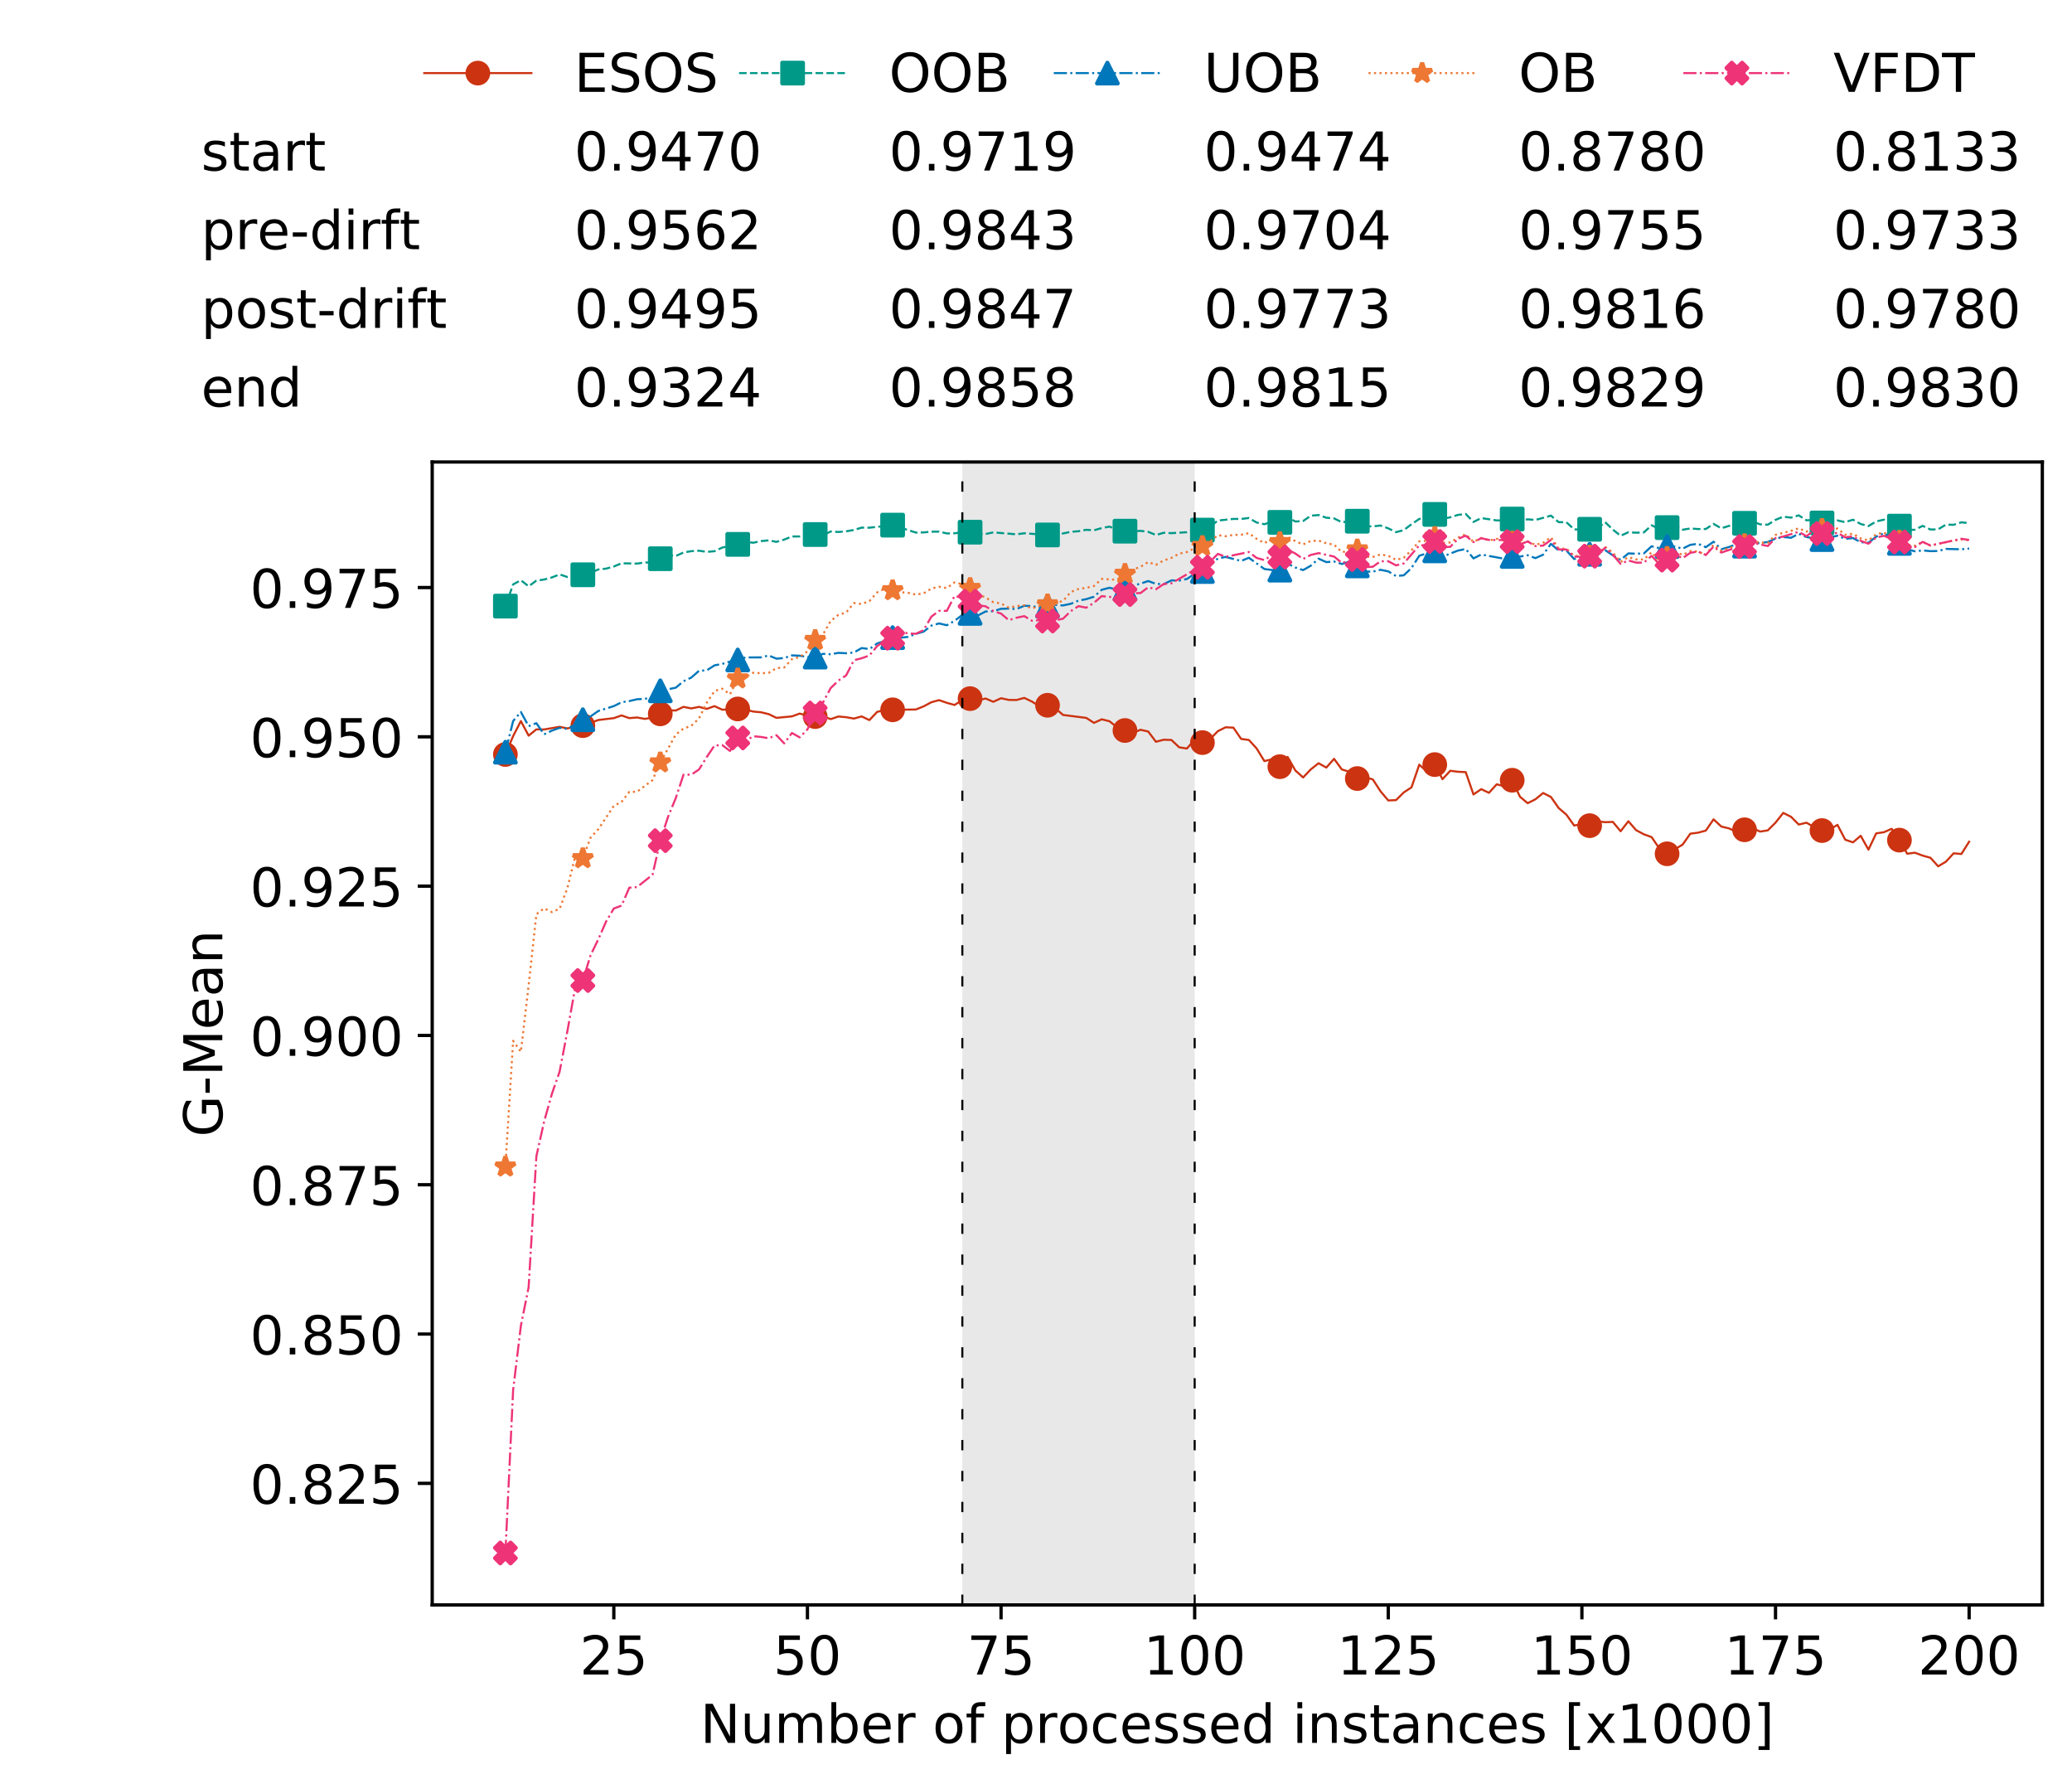 <?xml version="1.0" encoding="utf-8" standalone="no"?>
<!DOCTYPE svg PUBLIC "-//W3C//DTD SVG 1.1//EN"
  "http://www.w3.org/Graphics/SVG/1.1/DTD/svg11.dtd">
<!-- Created with matplotlib (https://matplotlib.org/) -->
<svg height="432.615pt" version="1.1" viewBox="0 0 502.65 432.615" width="502.65pt" xmlns="http://www.w3.org/2000/svg" xmlns:xlink="http://www.w3.org/1999/xlink">
 <defs>
  <style type="text/css">
*{stroke-linecap:butt;stroke-linejoin:round;white-space:pre;}
  </style>
 </defs>
 <g id="figure_1">
  <g id="patch_1">
   <path d="M 0 432.615 
L 502.65 432.615 
L 502.65 0 
L 0 0 
z
" style="fill:#ffffff;"/>
  </g>
  <g id="axes_1">
   <g id="patch_2">
    <path d="M 104.85 389.252 
L 495.45 389.252 
L 495.45 112.052 
L 104.85 112.052 
z
" style="fill:#ffffff;"/>
   </g>
   <g id="patch_3">
    <path clip-path="url(#pad73efe8ff)" d="M 289.817 389.252 
L 289.817 112.052 
L 233.453 112.052 
L 233.453 389.252 
z
" style="fill:#d3d3d3;opacity:0.5;"/>
   </g>
   <g id="matplotlib.axis_1">
    <g id="xtick_1">
     <g id="line2d_1">
      <defs>
       <path d="M 0 0 
L 0 3.5 
" id="m18acea43ca" style="stroke:#000000;stroke-width:0.8;"/>
      </defs>
      <g>
       <use style="stroke:#000000;stroke-width:0.8;" x="148.908" xlink:href="#m18acea43ca" y="389.252"/>
      </g>
     </g>
     <g id="text_1">
      <!-- 25 -->
      <defs>
       <path d="M 19.188 8.297 
L 53.609 8.297 
L 53.609 0 
L 7.328 0 
L 7.328 8.297 
Q 12.938 14.109 22.625 23.891 
Q 32.328 33.688 34.812 36.531 
Q 39.547 41.844 41.422 45.531 
Q 43.312 49.219 43.312 52.781 
Q 43.312 58.594 39.234 62.25 
Q 35.156 65.922 28.609 65.922 
Q 23.969 65.922 18.812 64.312 
Q 13.672 62.703 7.812 59.422 
L 7.812 69.391 
Q 13.766 71.781 18.938 73 
Q 24.125 74.219 28.422 74.219 
Q 39.75 74.219 46.484 68.547 
Q 53.219 62.891 53.219 53.422 
Q 53.219 48.922 51.531 44.891 
Q 49.859 40.875 45.406 35.406 
Q 44.188 33.984 37.641 27.219 
Q 31.109 20.453 19.188 8.297 
z
" id="DejaVuSans-50"/>
       <path d="M 10.797 72.906 
L 49.516 72.906 
L 49.516 64.594 
L 19.828 64.594 
L 19.828 46.734 
Q 21.969 47.469 24.109 47.828 
Q 26.266 48.188 28.422 48.188 
Q 40.625 48.188 47.75 41.5 
Q 54.891 34.812 54.891 23.391 
Q 54.891 11.625 47.562 5.094 
Q 40.234 -1.422 26.906 -1.422 
Q 22.312 -1.422 17.547 -0.641 
Q 12.797 0.141 7.719 1.703 
L 7.719 11.625 
Q 12.109 9.234 16.797 8.062 
Q 21.484 6.891 26.703 6.891 
Q 35.156 6.891 40.078 11.328 
Q 45.016 15.766 45.016 23.391 
Q 45.016 31 40.078 35.438 
Q 35.156 39.891 26.703 39.891 
Q 22.75 39.891 18.812 39.016 
Q 14.891 38.141 10.797 36.281 
z
" id="DejaVuSans-53"/>
      </defs>
      <g transform="translate(140.636 406.13)scale(0.13 -0.13)">
       <use xlink:href="#DejaVuSans-50"/>
       <use x="63.623" xlink:href="#DejaVuSans-53"/>
      </g>
     </g>
    </g>
    <g id="xtick_2">
     <g id="line2d_2">
      <g>
       <use style="stroke:#000000;stroke-width:0.8;" x="195.877" xlink:href="#m18acea43ca" y="389.252"/>
      </g>
     </g>
     <g id="text_2">
      <!-- 50 -->
      <defs>
       <path d="M 31.781 66.406 
Q 24.172 66.406 20.328 58.906 
Q 16.5 51.422 16.5 36.375 
Q 16.5 21.391 20.328 13.891 
Q 24.172 6.391 31.781 6.391 
Q 39.453 6.391 43.281 13.891 
Q 47.125 21.391 47.125 36.375 
Q 47.125 51.422 43.281 58.906 
Q 39.453 66.406 31.781 66.406 
z
M 31.781 74.219 
Q 44.047 74.219 50.516 64.516 
Q 56.984 54.828 56.984 36.375 
Q 56.984 17.969 50.516 8.266 
Q 44.047 -1.422 31.781 -1.422 
Q 19.531 -1.422 13.062 8.266 
Q 6.594 17.969 6.594 36.375 
Q 6.594 54.828 13.062 64.516 
Q 19.531 74.219 31.781 74.219 
z
" id="DejaVuSans-48"/>
      </defs>
      <g transform="translate(187.606 406.13)scale(0.13 -0.13)">
       <use xlink:href="#DejaVuSans-53"/>
       <use x="63.623" xlink:href="#DejaVuSans-48"/>
      </g>
     </g>
    </g>
    <g id="xtick_3">
     <g id="line2d_3">
      <g>
       <use style="stroke:#000000;stroke-width:0.8;" x="242.847" xlink:href="#m18acea43ca" y="389.252"/>
      </g>
     </g>
     <g id="text_3">
      <!-- 75 -->
      <defs>
       <path d="M 8.203 72.906 
L 55.078 72.906 
L 55.078 68.703 
L 28.609 0 
L 18.312 0 
L 43.219 64.594 
L 8.203 64.594 
z
" id="DejaVuSans-55"/>
      </defs>
      <g transform="translate(234.576 406.13)scale(0.13 -0.13)">
       <use xlink:href="#DejaVuSans-55"/>
       <use x="63.623" xlink:href="#DejaVuSans-53"/>
      </g>
     </g>
    </g>
    <g id="xtick_4">
     <g id="line2d_4">
      <g>
       <use style="stroke:#000000;stroke-width:0.8;" x="289.817" xlink:href="#m18acea43ca" y="389.252"/>
      </g>
     </g>
     <g id="text_4">
      <!-- 100 -->
      <defs>
       <path d="M 12.406 8.297 
L 28.516 8.297 
L 28.516 63.922 
L 10.984 60.406 
L 10.984 69.391 
L 28.422 72.906 
L 38.281 72.906 
L 38.281 8.297 
L 54.391 8.297 
L 54.391 0 
L 12.406 0 
z
" id="DejaVuSans-49"/>
      </defs>
      <g transform="translate(277.41 406.13)scale(0.13 -0.13)">
       <use xlink:href="#DejaVuSans-49"/>
       <use x="63.623" xlink:href="#DejaVuSans-48"/>
       <use x="127.246" xlink:href="#DejaVuSans-48"/>
      </g>
     </g>
    </g>
    <g id="xtick_5">
     <g id="line2d_5">
      <g>
       <use style="stroke:#000000;stroke-width:0.8;" x="336.786" xlink:href="#m18acea43ca" y="389.252"/>
      </g>
     </g>
     <g id="text_5">
      <!-- 125 -->
      <g transform="translate(324.379 406.13)scale(0.13 -0.13)">
       <use xlink:href="#DejaVuSans-49"/>
       <use x="63.623" xlink:href="#DejaVuSans-50"/>
       <use x="127.246" xlink:href="#DejaVuSans-53"/>
      </g>
     </g>
    </g>
    <g id="xtick_6">
     <g id="line2d_6">
      <g>
       <use style="stroke:#000000;stroke-width:0.8;" x="383.756" xlink:href="#m18acea43ca" y="389.252"/>
      </g>
     </g>
     <g id="text_6">
      <!-- 150 -->
      <g transform="translate(371.349 406.13)scale(0.13 -0.13)">
       <use xlink:href="#DejaVuSans-49"/>
       <use x="63.623" xlink:href="#DejaVuSans-53"/>
       <use x="127.246" xlink:href="#DejaVuSans-48"/>
      </g>
     </g>
    </g>
    <g id="xtick_7">
     <g id="line2d_7">
      <g>
       <use style="stroke:#000000;stroke-width:0.8;" x="430.726" xlink:href="#m18acea43ca" y="389.252"/>
      </g>
     </g>
     <g id="text_7">
      <!-- 175 -->
      <g transform="translate(418.319 406.13)scale(0.13 -0.13)">
       <use xlink:href="#DejaVuSans-49"/>
       <use x="63.623" xlink:href="#DejaVuSans-55"/>
       <use x="127.246" xlink:href="#DejaVuSans-53"/>
      </g>
     </g>
    </g>
    <g id="xtick_8">
     <g id="line2d_8">
      <g>
       <use style="stroke:#000000;stroke-width:0.8;" x="477.695" xlink:href="#m18acea43ca" y="389.252"/>
      </g>
     </g>
     <g id="text_8">
      <!-- 200 -->
      <g transform="translate(465.289 406.13)scale(0.13 -0.13)">
       <use xlink:href="#DejaVuSans-50"/>
       <use x="63.623" xlink:href="#DejaVuSans-48"/>
       <use x="127.246" xlink:href="#DejaVuSans-48"/>
      </g>
     </g>
    </g>
    <g id="text_9">
     <!-- Number of processed instances [x1000] -->
     <defs>
      <path d="M 9.812 72.906 
L 23.094 72.906 
L 55.422 11.922 
L 55.422 72.906 
L 64.984 72.906 
L 64.984 0 
L 51.703 0 
L 19.391 60.984 
L 19.391 0 
L 9.812 0 
z
" id="DejaVuSans-78"/>
      <path d="M 8.5 21.578 
L 8.5 54.688 
L 17.484 54.688 
L 17.484 21.922 
Q 17.484 14.156 20.5 10.266 
Q 23.531 6.391 29.594 6.391 
Q 36.859 6.391 41.078 11.031 
Q 45.312 15.672 45.312 23.688 
L 45.312 54.688 
L 54.297 54.688 
L 54.297 0 
L 45.312 0 
L 45.312 8.406 
Q 42.047 3.422 37.719 1 
Q 33.406 -1.422 27.688 -1.422 
Q 18.266 -1.422 13.375 4.438 
Q 8.5 10.297 8.5 21.578 
z
M 31.109 56 
z
" id="DejaVuSans-117"/>
      <path d="M 52 44.188 
Q 55.375 50.25 60.062 53.125 
Q 64.75 56 71.094 56 
Q 79.641 56 84.281 50.016 
Q 88.922 44.047 88.922 33.016 
L 88.922 0 
L 79.891 0 
L 79.891 32.719 
Q 79.891 40.578 77.094 44.375 
Q 74.312 48.188 68.609 48.188 
Q 61.625 48.188 57.562 43.547 
Q 53.516 38.922 53.516 30.906 
L 53.516 0 
L 44.484 0 
L 44.484 32.719 
Q 44.484 40.625 41.703 44.406 
Q 38.922 48.188 33.109 48.188 
Q 26.219 48.188 22.156 43.531 
Q 18.109 38.875 18.109 30.906 
L 18.109 0 
L 9.078 0 
L 9.078 54.688 
L 18.109 54.688 
L 18.109 46.188 
Q 21.188 51.219 25.484 53.609 
Q 29.781 56 35.688 56 
Q 41.656 56 45.828 52.969 
Q 50 49.953 52 44.188 
z
" id="DejaVuSans-109"/>
      <path d="M 48.688 27.297 
Q 48.688 37.203 44.609 42.844 
Q 40.531 48.484 33.406 48.484 
Q 26.266 48.484 22.188 42.844 
Q 18.109 37.203 18.109 27.297 
Q 18.109 17.391 22.188 11.75 
Q 26.266 6.109 33.406 6.109 
Q 40.531 6.109 44.609 11.75 
Q 48.688 17.391 48.688 27.297 
z
M 18.109 46.391 
Q 20.953 51.266 25.266 53.625 
Q 29.594 56 35.594 56 
Q 45.562 56 51.781 48.094 
Q 58.016 40.188 58.016 27.297 
Q 58.016 14.406 51.781 6.484 
Q 45.562 -1.422 35.594 -1.422 
Q 29.594 -1.422 25.266 0.953 
Q 20.953 3.328 18.109 8.203 
L 18.109 0 
L 9.078 0 
L 9.078 75.984 
L 18.109 75.984 
z
" id="DejaVuSans-98"/>
      <path d="M 56.203 29.594 
L 56.203 25.203 
L 14.891 25.203 
Q 15.484 15.922 20.484 11.062 
Q 25.484 6.203 34.422 6.203 
Q 39.594 6.203 44.453 7.469 
Q 49.312 8.734 54.109 11.281 
L 54.109 2.781 
Q 49.266 0.734 44.188 -0.344 
Q 39.109 -1.422 33.891 -1.422 
Q 20.797 -1.422 13.156 6.188 
Q 5.516 13.812 5.516 26.812 
Q 5.516 40.234 12.766 48.109 
Q 20.016 56 32.328 56 
Q 43.359 56 49.781 48.891 
Q 56.203 41.797 56.203 29.594 
z
M 47.219 32.234 
Q 47.125 39.594 43.094 43.984 
Q 39.062 48.391 32.422 48.391 
Q 24.906 48.391 20.391 44.141 
Q 15.875 39.891 15.188 32.172 
z
" id="DejaVuSans-101"/>
      <path d="M 41.109 46.297 
Q 39.594 47.172 37.812 47.578 
Q 36.031 48 33.891 48 
Q 26.266 48 22.188 43.047 
Q 18.109 38.094 18.109 28.812 
L 18.109 0 
L 9.078 0 
L 9.078 54.688 
L 18.109 54.688 
L 18.109 46.188 
Q 20.953 51.172 25.484 53.578 
Q 30.031 56 36.531 56 
Q 37.453 56 38.578 55.875 
Q 39.703 55.766 41.062 55.516 
z
" id="DejaVuSans-114"/>
      <path id="DejaVuSans-32"/>
      <path d="M 30.609 48.391 
Q 23.391 48.391 19.188 42.75 
Q 14.984 37.109 14.984 27.297 
Q 14.984 17.484 19.156 11.844 
Q 23.344 6.203 30.609 6.203 
Q 37.797 6.203 41.984 11.859 
Q 46.188 17.531 46.188 27.297 
Q 46.188 37.016 41.984 42.703 
Q 37.797 48.391 30.609 48.391 
z
M 30.609 56 
Q 42.328 56 49.016 48.375 
Q 55.719 40.766 55.719 27.297 
Q 55.719 13.875 49.016 6.219 
Q 42.328 -1.422 30.609 -1.422 
Q 18.844 -1.422 12.172 6.219 
Q 5.516 13.875 5.516 27.297 
Q 5.516 40.766 12.172 48.375 
Q 18.844 56 30.609 56 
z
" id="DejaVuSans-111"/>
      <path d="M 37.109 75.984 
L 37.109 68.5 
L 28.516 68.5 
Q 23.688 68.5 21.797 66.547 
Q 19.922 64.594 19.922 59.516 
L 19.922 54.688 
L 34.719 54.688 
L 34.719 47.703 
L 19.922 47.703 
L 19.922 0 
L 10.891 0 
L 10.891 47.703 
L 2.297 47.703 
L 2.297 54.688 
L 10.891 54.688 
L 10.891 58.5 
Q 10.891 67.625 15.141 71.797 
Q 19.391 75.984 28.609 75.984 
z
" id="DejaVuSans-102"/>
      <path d="M 18.109 8.203 
L 18.109 -20.797 
L 9.078 -20.797 
L 9.078 54.688 
L 18.109 54.688 
L 18.109 46.391 
Q 20.953 51.266 25.266 53.625 
Q 29.594 56 35.594 56 
Q 45.562 56 51.781 48.094 
Q 58.016 40.188 58.016 27.297 
Q 58.016 14.406 51.781 6.484 
Q 45.562 -1.422 35.594 -1.422 
Q 29.594 -1.422 25.266 0.953 
Q 20.953 3.328 18.109 8.203 
z
M 48.688 27.297 
Q 48.688 37.203 44.609 42.844 
Q 40.531 48.484 33.406 48.484 
Q 26.266 48.484 22.188 42.844 
Q 18.109 37.203 18.109 27.297 
Q 18.109 17.391 22.188 11.75 
Q 26.266 6.109 33.406 6.109 
Q 40.531 6.109 44.609 11.75 
Q 48.688 17.391 48.688 27.297 
z
" id="DejaVuSans-112"/>
      <path d="M 48.781 52.594 
L 48.781 44.188 
Q 44.969 46.297 41.141 47.344 
Q 37.312 48.391 33.406 48.391 
Q 24.656 48.391 19.812 42.844 
Q 14.984 37.312 14.984 27.297 
Q 14.984 17.281 19.812 11.734 
Q 24.656 6.203 33.406 6.203 
Q 37.312 6.203 41.141 7.25 
Q 44.969 8.297 48.781 10.406 
L 48.781 2.094 
Q 45.016 0.344 40.984 -0.531 
Q 36.969 -1.422 32.422 -1.422 
Q 20.062 -1.422 12.781 6.344 
Q 5.516 14.109 5.516 27.297 
Q 5.516 40.672 12.859 48.328 
Q 20.219 56 33.016 56 
Q 37.156 56 41.109 55.141 
Q 45.062 54.297 48.781 52.594 
z
" id="DejaVuSans-99"/>
      <path d="M 44.281 53.078 
L 44.281 44.578 
Q 40.484 46.531 36.375 47.5 
Q 32.281 48.484 27.875 48.484 
Q 21.188 48.484 17.844 46.438 
Q 14.5 44.391 14.5 40.281 
Q 14.5 37.156 16.891 35.375 
Q 19.281 33.594 26.516 31.984 
L 29.594 31.297 
Q 39.156 29.25 43.188 25.516 
Q 47.219 21.781 47.219 15.094 
Q 47.219 7.469 41.188 3.016 
Q 35.156 -1.422 24.609 -1.422 
Q 20.219 -1.422 15.453 -0.562 
Q 10.688 0.297 5.422 2 
L 5.422 11.281 
Q 10.406 8.688 15.234 7.391 
Q 20.062 6.109 24.812 6.109 
Q 31.156 6.109 34.562 8.281 
Q 37.984 10.453 37.984 14.406 
Q 37.984 18.062 35.516 20.016 
Q 33.062 21.969 24.703 23.781 
L 21.578 24.516 
Q 13.234 26.266 9.516 29.906 
Q 5.812 33.547 5.812 39.891 
Q 5.812 47.609 11.281 51.797 
Q 16.75 56 26.812 56 
Q 31.781 56 36.172 55.266 
Q 40.578 54.547 44.281 53.078 
z
" id="DejaVuSans-115"/>
      <path d="M 45.406 46.391 
L 45.406 75.984 
L 54.391 75.984 
L 54.391 0 
L 45.406 0 
L 45.406 8.203 
Q 42.578 3.328 38.25 0.953 
Q 33.938 -1.422 27.875 -1.422 
Q 17.969 -1.422 11.734 6.484 
Q 5.516 14.406 5.516 27.297 
Q 5.516 40.188 11.734 48.094 
Q 17.969 56 27.875 56 
Q 33.938 56 38.25 53.625 
Q 42.578 51.266 45.406 46.391 
z
M 14.797 27.297 
Q 14.797 17.391 18.875 11.75 
Q 22.953 6.109 30.078 6.109 
Q 37.203 6.109 41.297 11.75 
Q 45.406 17.391 45.406 27.297 
Q 45.406 37.203 41.297 42.844 
Q 37.203 48.484 30.078 48.484 
Q 22.953 48.484 18.875 42.844 
Q 14.797 37.203 14.797 27.297 
z
" id="DejaVuSans-100"/>
      <path d="M 9.422 54.688 
L 18.406 54.688 
L 18.406 0 
L 9.422 0 
z
M 9.422 75.984 
L 18.406 75.984 
L 18.406 64.594 
L 9.422 64.594 
z
" id="DejaVuSans-105"/>
      <path d="M 54.891 33.016 
L 54.891 0 
L 45.906 0 
L 45.906 32.719 
Q 45.906 40.484 42.875 44.328 
Q 39.844 48.188 33.797 48.188 
Q 26.516 48.188 22.312 43.547 
Q 18.109 38.922 18.109 30.906 
L 18.109 0 
L 9.078 0 
L 9.078 54.688 
L 18.109 54.688 
L 18.109 46.188 
Q 21.344 51.125 25.703 53.562 
Q 30.078 56 35.797 56 
Q 45.219 56 50.047 50.172 
Q 54.891 44.344 54.891 33.016 
z
" id="DejaVuSans-110"/>
      <path d="M 18.312 70.219 
L 18.312 54.688 
L 36.812 54.688 
L 36.812 47.703 
L 18.312 47.703 
L 18.312 18.016 
Q 18.312 11.328 20.141 9.422 
Q 21.969 7.516 27.594 7.516 
L 36.812 7.516 
L 36.812 0 
L 27.594 0 
Q 17.188 0 13.234 3.875 
Q 9.281 7.766 9.281 18.016 
L 9.281 47.703 
L 2.688 47.703 
L 2.688 54.688 
L 9.281 54.688 
L 9.281 70.219 
z
" id="DejaVuSans-116"/>
      <path d="M 34.281 27.484 
Q 23.391 27.484 19.188 25 
Q 14.984 22.516 14.984 16.5 
Q 14.984 11.719 18.141 8.906 
Q 21.297 6.109 26.703 6.109 
Q 34.188 6.109 38.703 11.406 
Q 43.219 16.703 43.219 25.484 
L 43.219 27.484 
z
M 52.203 31.203 
L 52.203 0 
L 43.219 0 
L 43.219 8.297 
Q 40.141 3.328 35.547 0.953 
Q 30.953 -1.422 24.312 -1.422 
Q 15.922 -1.422 10.953 3.297 
Q 6 8.016 6 15.922 
Q 6 25.141 12.172 29.828 
Q 18.359 34.516 30.609 34.516 
L 43.219 34.516 
L 43.219 35.406 
Q 43.219 41.609 39.141 45 
Q 35.062 48.391 27.688 48.391 
Q 23 48.391 18.547 47.266 
Q 14.109 46.141 10.016 43.891 
L 10.016 52.203 
Q 14.938 54.109 19.578 55.047 
Q 24.219 56 28.609 56 
Q 40.484 56 46.344 49.844 
Q 52.203 43.703 52.203 31.203 
z
" id="DejaVuSans-97"/>
      <path d="M 8.594 75.984 
L 29.297 75.984 
L 29.297 69 
L 17.578 69 
L 17.578 -6.203 
L 29.297 -6.203 
L 29.297 -13.188 
L 8.594 -13.188 
z
" id="DejaVuSans-91"/>
      <path d="M 54.891 54.688 
L 35.109 28.078 
L 55.906 0 
L 45.312 0 
L 29.391 21.484 
L 13.484 0 
L 2.875 0 
L 24.125 28.609 
L 4.688 54.688 
L 15.281 54.688 
L 29.781 35.203 
L 44.281 54.688 
z
" id="DejaVuSans-120"/>
      <path d="M 30.422 75.984 
L 30.422 -13.188 
L 9.719 -13.188 
L 9.719 -6.203 
L 21.391 -6.203 
L 21.391 69 
L 9.719 69 
L 9.719 75.984 
z
" id="DejaVuSans-93"/>
     </defs>
     <g transform="translate(169.881 422.711)scale(0.13 -0.13)">
      <use xlink:href="#DejaVuSans-78"/>
      <use x="74.805" xlink:href="#DejaVuSans-117"/>
      <use x="138.184" xlink:href="#DejaVuSans-109"/>
      <use x="235.596" xlink:href="#DejaVuSans-98"/>
      <use x="299.072" xlink:href="#DejaVuSans-101"/>
      <use x="360.596" xlink:href="#DejaVuSans-114"/>
      <use x="401.709" xlink:href="#DejaVuSans-32"/>
      <use x="433.496" xlink:href="#DejaVuSans-111"/>
      <use x="494.678" xlink:href="#DejaVuSans-102"/>
      <use x="529.883" xlink:href="#DejaVuSans-32"/>
      <use x="561.67" xlink:href="#DejaVuSans-112"/>
      <use x="625.146" xlink:href="#DejaVuSans-114"/>
      <use x="666.229" xlink:href="#DejaVuSans-111"/>
      <use x="727.41" xlink:href="#DejaVuSans-99"/>
      <use x="782.391" xlink:href="#DejaVuSans-101"/>
      <use x="843.914" xlink:href="#DejaVuSans-115"/>
      <use x="896.014" xlink:href="#DejaVuSans-115"/>
      <use x="948.113" xlink:href="#DejaVuSans-101"/>
      <use x="1009.637" xlink:href="#DejaVuSans-100"/>
      <use x="1073.113" xlink:href="#DejaVuSans-32"/>
      <use x="1104.9" xlink:href="#DejaVuSans-105"/>
      <use x="1132.684" xlink:href="#DejaVuSans-110"/>
      <use x="1196.062" xlink:href="#DejaVuSans-115"/>
      <use x="1248.162" xlink:href="#DejaVuSans-116"/>
      <use x="1287.371" xlink:href="#DejaVuSans-97"/>
      <use x="1348.65" xlink:href="#DejaVuSans-110"/>
      <use x="1412.029" xlink:href="#DejaVuSans-99"/>
      <use x="1467.01" xlink:href="#DejaVuSans-101"/>
      <use x="1528.533" xlink:href="#DejaVuSans-115"/>
      <use x="1580.633" xlink:href="#DejaVuSans-32"/>
      <use x="1612.42" xlink:href="#DejaVuSans-91"/>
      <use x="1651.434" xlink:href="#DejaVuSans-120"/>
      <use x="1710.613" xlink:href="#DejaVuSans-49"/>
      <use x="1774.236" xlink:href="#DejaVuSans-48"/>
      <use x="1837.859" xlink:href="#DejaVuSans-48"/>
      <use x="1901.482" xlink:href="#DejaVuSans-48"/>
      <use x="1965.105" xlink:href="#DejaVuSans-93"/>
     </g>
    </g>
   </g>
   <g id="matplotlib.axis_2">
    <g id="ytick_1">
     <g id="line2d_9">
      <defs>
       <path d="M 0 0 
L -3.5 0 
" id="m9171227d53" style="stroke:#000000;stroke-width:0.8;"/>
      </defs>
      <g>
       <use style="stroke:#000000;stroke-width:0.8;" x="104.85" xlink:href="#m9171227d53" y="359.764"/>
      </g>
     </g>
     <g id="text_10">
      <!-- 0.825 -->
      <defs>
       <path d="M 10.688 12.406 
L 21 12.406 
L 21 0 
L 10.688 0 
z
" id="DejaVuSans-46"/>
       <path d="M 31.781 34.625 
Q 24.75 34.625 20.719 30.859 
Q 16.703 27.094 16.703 20.516 
Q 16.703 13.922 20.719 10.156 
Q 24.75 6.391 31.781 6.391 
Q 38.812 6.391 42.859 10.172 
Q 46.922 13.969 46.922 20.516 
Q 46.922 27.094 42.891 30.859 
Q 38.875 34.625 31.781 34.625 
z
M 21.922 38.812 
Q 15.578 40.375 12.031 44.719 
Q 8.5 49.078 8.5 55.328 
Q 8.5 64.062 14.719 69.141 
Q 20.953 74.219 31.781 74.219 
Q 42.672 74.219 48.875 69.141 
Q 55.078 64.062 55.078 55.328 
Q 55.078 49.078 51.531 44.719 
Q 48 40.375 41.703 38.812 
Q 48.828 37.156 52.797 32.312 
Q 56.781 27.484 56.781 20.516 
Q 56.781 9.906 50.312 4.234 
Q 43.844 -1.422 31.781 -1.422 
Q 19.734 -1.422 13.25 4.234 
Q 6.781 9.906 6.781 20.516 
Q 6.781 27.484 10.781 32.312 
Q 14.797 37.156 21.922 38.812 
z
M 18.312 54.391 
Q 18.312 48.734 21.844 45.562 
Q 25.391 42.391 31.781 42.391 
Q 38.141 42.391 41.719 45.562 
Q 45.312 48.734 45.312 54.391 
Q 45.312 60.062 41.719 63.234 
Q 38.141 66.406 31.781 66.406 
Q 25.391 66.406 21.844 63.234 
Q 18.312 60.062 18.312 54.391 
z
" id="DejaVuSans-56"/>
      </defs>
      <g transform="translate(60.633 364.703)scale(0.13 -0.13)">
       <use xlink:href="#DejaVuSans-48"/>
       <use x="63.623" xlink:href="#DejaVuSans-46"/>
       <use x="95.41" xlink:href="#DejaVuSans-56"/>
       <use x="159.033" xlink:href="#DejaVuSans-50"/>
       <use x="222.656" xlink:href="#DejaVuSans-53"/>
      </g>
     </g>
    </g>
    <g id="ytick_2">
     <g id="line2d_10">
      <g>
       <use style="stroke:#000000;stroke-width:0.8;" x="104.85" xlink:href="#m9171227d53" y="323.552"/>
      </g>
     </g>
     <g id="text_11">
      <!-- 0.850 -->
      <g transform="translate(60.633 328.491)scale(0.13 -0.13)">
       <use xlink:href="#DejaVuSans-48"/>
       <use x="63.623" xlink:href="#DejaVuSans-46"/>
       <use x="95.41" xlink:href="#DejaVuSans-56"/>
       <use x="159.033" xlink:href="#DejaVuSans-53"/>
       <use x="222.656" xlink:href="#DejaVuSans-48"/>
      </g>
     </g>
    </g>
    <g id="ytick_3">
     <g id="line2d_11">
      <g>
       <use style="stroke:#000000;stroke-width:0.8;" x="104.85" xlink:href="#m9171227d53" y="287.34"/>
      </g>
     </g>
     <g id="text_12">
      <!-- 0.875 -->
      <g transform="translate(60.633 292.279)scale(0.13 -0.13)">
       <use xlink:href="#DejaVuSans-48"/>
       <use x="63.623" xlink:href="#DejaVuSans-46"/>
       <use x="95.41" xlink:href="#DejaVuSans-56"/>
       <use x="159.033" xlink:href="#DejaVuSans-55"/>
       <use x="222.656" xlink:href="#DejaVuSans-53"/>
      </g>
     </g>
    </g>
    <g id="ytick_4">
     <g id="line2d_12">
      <g>
       <use style="stroke:#000000;stroke-width:0.8;" x="104.85" xlink:href="#m9171227d53" y="251.129"/>
      </g>
     </g>
     <g id="text_13">
      <!-- 0.900 -->
      <defs>
       <path d="M 10.984 1.516 
L 10.984 10.5 
Q 14.703 8.734 18.5 7.812 
Q 22.312 6.891 25.984 6.891 
Q 35.75 6.891 40.891 13.453 
Q 46.047 20.016 46.781 33.406 
Q 43.953 29.203 39.594 26.953 
Q 35.25 24.703 29.984 24.703 
Q 19.047 24.703 12.672 31.312 
Q 6.297 37.938 6.297 49.422 
Q 6.297 60.641 12.938 67.422 
Q 19.578 74.219 30.609 74.219 
Q 43.266 74.219 49.922 64.516 
Q 56.594 54.828 56.594 36.375 
Q 56.594 19.141 48.406 8.859 
Q 40.234 -1.422 26.422 -1.422 
Q 22.703 -1.422 18.891 -0.688 
Q 15.094 0.047 10.984 1.516 
z
M 30.609 32.422 
Q 37.25 32.422 41.125 36.953 
Q 45.016 41.5 45.016 49.422 
Q 45.016 57.281 41.125 61.844 
Q 37.25 66.406 30.609 66.406 
Q 23.969 66.406 20.094 61.844 
Q 16.219 57.281 16.219 49.422 
Q 16.219 41.5 20.094 36.953 
Q 23.969 32.422 30.609 32.422 
z
" id="DejaVuSans-57"/>
      </defs>
      <g transform="translate(60.633 256.068)scale(0.13 -0.13)">
       <use xlink:href="#DejaVuSans-48"/>
       <use x="63.623" xlink:href="#DejaVuSans-46"/>
       <use x="95.41" xlink:href="#DejaVuSans-57"/>
       <use x="159.033" xlink:href="#DejaVuSans-48"/>
       <use x="222.656" xlink:href="#DejaVuSans-48"/>
      </g>
     </g>
    </g>
    <g id="ytick_5">
     <g id="line2d_13">
      <g>
       <use style="stroke:#000000;stroke-width:0.8;" x="104.85" xlink:href="#m9171227d53" y="214.917"/>
      </g>
     </g>
     <g id="text_14">
      <!-- 0.925 -->
      <g transform="translate(60.633 219.856)scale(0.13 -0.13)">
       <use xlink:href="#DejaVuSans-48"/>
       <use x="63.623" xlink:href="#DejaVuSans-46"/>
       <use x="95.41" xlink:href="#DejaVuSans-57"/>
       <use x="159.033" xlink:href="#DejaVuSans-50"/>
       <use x="222.656" xlink:href="#DejaVuSans-53"/>
      </g>
     </g>
    </g>
    <g id="ytick_6">
     <g id="line2d_14">
      <g>
       <use style="stroke:#000000;stroke-width:0.8;" x="104.85" xlink:href="#m9171227d53" y="178.705"/>
      </g>
     </g>
     <g id="text_15">
      <!-- 0.950 -->
      <g transform="translate(60.633 183.644)scale(0.13 -0.13)">
       <use xlink:href="#DejaVuSans-48"/>
       <use x="63.623" xlink:href="#DejaVuSans-46"/>
       <use x="95.41" xlink:href="#DejaVuSans-57"/>
       <use x="159.033" xlink:href="#DejaVuSans-53"/>
       <use x="222.656" xlink:href="#DejaVuSans-48"/>
      </g>
     </g>
    </g>
    <g id="ytick_7">
     <g id="line2d_15">
      <g>
       <use style="stroke:#000000;stroke-width:0.8;" x="104.85" xlink:href="#m9171227d53" y="142.494"/>
      </g>
     </g>
     <g id="text_16">
      <!-- 0.975 -->
      <g transform="translate(60.633 147.433)scale(0.13 -0.13)">
       <use xlink:href="#DejaVuSans-48"/>
       <use x="63.623" xlink:href="#DejaVuSans-46"/>
       <use x="95.41" xlink:href="#DejaVuSans-57"/>
       <use x="159.033" xlink:href="#DejaVuSans-55"/>
       <use x="222.656" xlink:href="#DejaVuSans-53"/>
      </g>
     </g>
    </g>
    <g id="text_17">
     <!-- G-Mean -->
     <defs>
      <path d="M 59.516 10.406 
L 59.516 29.984 
L 43.406 29.984 
L 43.406 38.094 
L 69.281 38.094 
L 69.281 6.781 
Q 63.578 2.734 56.688 0.656 
Q 49.812 -1.422 42 -1.422 
Q 24.906 -1.422 15.25 8.562 
Q 5.609 18.562 5.609 36.375 
Q 5.609 54.25 15.25 64.234 
Q 24.906 74.219 42 74.219 
Q 49.125 74.219 55.547 72.453 
Q 61.969 70.703 67.391 67.281 
L 67.391 56.781 
Q 61.922 61.422 55.766 63.766 
Q 49.609 66.109 42.828 66.109 
Q 29.438 66.109 22.719 58.641 
Q 16.016 51.172 16.016 36.375 
Q 16.016 21.625 22.719 14.156 
Q 29.438 6.688 42.828 6.688 
Q 48.047 6.688 52.141 7.594 
Q 56.25 8.5 59.516 10.406 
z
" id="DejaVuSans-71"/>
      <path d="M 4.891 31.391 
L 31.203 31.391 
L 31.203 23.391 
L 4.891 23.391 
z
" id="DejaVuSans-45"/>
      <path d="M 9.812 72.906 
L 24.516 72.906 
L 43.109 23.297 
L 61.812 72.906 
L 76.516 72.906 
L 76.516 0 
L 66.891 0 
L 66.891 64.016 
L 48.094 14.016 
L 38.188 14.016 
L 19.391 64.016 
L 19.391 0 
L 9.812 0 
z
" id="DejaVuSans-77"/>
     </defs>
     <g transform="translate(53.93 275.744)rotate(-90)scale(0.13 -0.13)">
      <use xlink:href="#DejaVuSans-71"/>
      <use x="77.49" xlink:href="#DejaVuSans-45"/>
      <use x="113.574" xlink:href="#DejaVuSans-77"/>
      <use x="199.854" xlink:href="#DejaVuSans-101"/>
      <use x="261.377" xlink:href="#DejaVuSans-97"/>
      <use x="322.656" xlink:href="#DejaVuSans-110"/>
     </g>
    </g>
   </g>
   <g id="line2d_16"/>
   <g id="line2d_17"/>
   <g id="line2d_18"/>
   <g id="line2d_19"/>
   <g id="line2d_20"/>
   <g id="line2d_21">
    <path clip-path="url(#pad73efe8ff)" d="M 122.605 182.984 
L 124.483 178.53 
L 126.362 174.883 
L 128.241 178.419 
L 130.12 176.895 
L 131.998 176.916 
L 135.756 176.273 
L 137.635 176.66 
L 141.392 175.993 
L 145.15 174.625 
L 148.908 174.171 
L 150.786 173.515 
L 152.665 174.169 
L 154.544 174.011 
L 156.423 174.354 
L 158.302 174.037 
L 162.059 172.262 
L 163.938 172.326 
L 165.817 171.435 
L 167.695 171.815 
L 169.574 171.441 
L 171.453 171.928 
L 173.332 171.263 
L 175.211 172.126 
L 178.968 171.948 
L 180.847 172.116 
L 182.726 172.575 
L 184.605 172.748 
L 186.483 173.203 
L 188.362 174.104 
L 192.12 173.747 
L 193.998 173.065 
L 195.877 173.57 
L 197.756 173.794 
L 199.635 173.73 
L 201.514 174.409 
L 203.392 173.776 
L 205.271 173.946 
L 207.15 174.275 
L 209.029 173.755 
L 210.908 174.65 
L 212.786 172.659 
L 214.665 172.183 
L 222.18 172.076 
L 224.059 171.321 
L 225.938 170.32 
L 227.817 169.806 
L 229.695 170.458 
L 231.574 170.978 
L 233.453 169.773 
L 235.332 169.441 
L 237.211 169.897 
L 239.089 169.41 
L 240.968 170.206 
L 242.847 169.344 
L 244.726 169.755 
L 246.605 169.774 
L 248.483 169.264 
L 250.362 170.166 
L 252.241 171.367 
L 254.12 171.048 
L 255.998 171.774 
L 257.877 173.396 
L 263.514 174.114 
L 265.392 175.318 
L 267.271 174.455 
L 269.15 174.922 
L 271.029 176.422 
L 272.908 177.173 
L 274.786 177.764 
L 276.665 176.994 
L 278.544 177.417 
L 280.423 179.9 
L 282.302 179.41 
L 284.18 179.467 
L 286.059 181.252 
L 287.938 181.544 
L 289.817 179.372 
L 291.695 180.106 
L 293.574 179.227 
L 295.453 177.324 
L 297.332 176.387 
L 299.211 176.482 
L 301.089 179.211 
L 302.968 179.469 
L 304.847 181.525 
L 306.726 184.59 
L 308.605 184.144 
L 310.483 185.945 
L 312.362 183.582 
L 314.241 186.867 
L 316.12 188.56 
L 317.998 186.592 
L 319.877 185.11 
L 321.756 186.162 
L 323.635 184.041 
L 325.514 186.612 
L 327.392 187.198 
L 329.271 188.825 
L 331.15 188.496 
L 333.029 189.032 
L 334.908 191.919 
L 336.786 194.137 
L 338.665 194.055 
L 340.544 192.191 
L 342.423 190.953 
L 344.302 185.462 
L 346.18 187.139 
L 348.059 185.441 
L 349.938 188.978 
L 351.817 186.938 
L 353.695 187.179 
L 355.574 187.267 
L 357.453 192.685 
L 359.332 191.391 
L 361.211 192.286 
L 363.089 190.215 
L 364.968 190.713 
L 366.847 189.233 
L 368.726 193.229 
L 370.605 194.803 
L 372.483 193.851 
L 374.362 192.329 
L 376.241 193.297 
L 378.12 195.977 
L 379.998 197.586 
L 381.877 200.217 
L 383.756 199.87 
L 385.635 200.253 
L 387.514 199.209 
L 389.392 199.404 
L 391.271 199.348 
L 393.15 201.605 
L 395.029 199.178 
L 396.908 201.346 
L 398.786 202.341 
L 400.665 203.024 
L 402.544 205.781 
L 404.423 207.075 
L 408.18 204.855 
L 410.059 202.194 
L 411.938 201.954 
L 413.817 201.453 
L 415.695 198.718 
L 417.574 200.463 
L 419.453 200.918 
L 421.332 201.757 
L 425.089 200.805 
L 426.968 201.686 
L 428.847 201.397 
L 430.726 199.523 
L 432.605 197.156 
L 434.483 198.093 
L 436.362 199.981 
L 438.241 199.529 
L 440.12 200.624 
L 441.998 201.441 
L 443.877 201.192 
L 445.756 200.06 
L 447.635 203.653 
L 449.514 204.302 
L 451.392 202.708 
L 453.271 206.061 
L 455.15 202.123 
L 457.029 201.839 
L 458.908 201.009 
L 460.786 203.765 
L 462.665 207.052 
L 464.544 206.815 
L 466.423 207.514 
L 468.302 208.033 
L 470.18 210.11 
L 472.059 208.991 
L 473.938 206.957 
L 475.817 207.12 
L 477.695 204.147 
L 477.695 204.147 
" style="fill:none;stroke:#cc3311;stroke-linecap:square;stroke-width:0.5;"/>
    <defs>
     <path d="M 0 2.5 
C 0.663 2.5 1.299 2.237 1.768 1.768 
C 2.237 1.299 2.5 0.663 2.5 0 
C 2.5 -0.663 2.237 -1.299 1.768 -1.768 
C 1.299 -2.237 0.663 -2.5 0 -2.5 
C -0.663 -2.5 -1.299 -2.237 -1.768 -1.768 
C -2.237 -1.299 -2.5 -0.663 -2.5 0 
C -2.5 0.663 -2.237 1.299 -1.768 1.768 
C -1.299 2.237 -0.663 2.5 0 2.5 
z
" id="mc383f354c4" style="stroke:#cc3311;"/>
    </defs>
    <g clip-path="url(#pad73efe8ff)">
     <use style="fill:#cc3311;stroke:#cc3311;" x="122.605" xlink:href="#mc383f354c4" y="182.984"/>
     <use style="fill:#cc3311;stroke:#cc3311;" x="141.392" xlink:href="#mc383f354c4" y="175.993"/>
     <use style="fill:#cc3311;stroke:#cc3311;" x="160.18" xlink:href="#mc383f354c4" y="173.133"/>
     <use style="fill:#cc3311;stroke:#cc3311;" x="178.968" xlink:href="#mc383f354c4" y="171.948"/>
     <use style="fill:#cc3311;stroke:#cc3311;" x="197.756" xlink:href="#mc383f354c4" y="173.794"/>
     <use style="fill:#cc3311;stroke:#cc3311;" x="216.544" xlink:href="#mc383f354c4" y="172.152"/>
     <use style="fill:#cc3311;stroke:#cc3311;" x="235.332" xlink:href="#mc383f354c4" y="169.441"/>
     <use style="fill:#cc3311;stroke:#cc3311;" x="254.12" xlink:href="#mc383f354c4" y="171.048"/>
     <use style="fill:#cc3311;stroke:#cc3311;" x="272.908" xlink:href="#mc383f354c4" y="177.173"/>
     <use style="fill:#cc3311;stroke:#cc3311;" x="291.695" xlink:href="#mc383f354c4" y="180.106"/>
     <use style="fill:#cc3311;stroke:#cc3311;" x="310.483" xlink:href="#mc383f354c4" y="185.945"/>
     <use style="fill:#cc3311;stroke:#cc3311;" x="329.271" xlink:href="#mc383f354c4" y="188.825"/>
     <use style="fill:#cc3311;stroke:#cc3311;" x="348.059" xlink:href="#mc383f354c4" y="185.441"/>
     <use style="fill:#cc3311;stroke:#cc3311;" x="366.847" xlink:href="#mc383f354c4" y="189.233"/>
     <use style="fill:#cc3311;stroke:#cc3311;" x="385.635" xlink:href="#mc383f354c4" y="200.253"/>
     <use style="fill:#cc3311;stroke:#cc3311;" x="404.423" xlink:href="#mc383f354c4" y="207.075"/>
     <use style="fill:#cc3311;stroke:#cc3311;" x="423.211" xlink:href="#mc383f354c4" y="201.253"/>
     <use style="fill:#cc3311;stroke:#cc3311;" x="441.998" xlink:href="#mc383f354c4" y="201.441"/>
     <use style="fill:#cc3311;stroke:#cc3311;" x="460.786" xlink:href="#mc383f354c4" y="203.765"/>
    </g>
   </g>
   <g id="line2d_22"/>
   <g id="line2d_23"/>
   <g id="line2d_24"/>
   <g id="line2d_25"/>
   <g id="line2d_26">
    <path clip-path="url(#pad73efe8ff)" d="M 122.605 147 
L 124.483 141.735 
L 126.362 140.725 
L 128.241 142.201 
L 130.12 140.824 
L 131.998 140.55 
L 133.877 140.05 
L 135.756 139.306 
L 137.635 139.944 
L 139.514 139.754 
L 141.392 139.402 
L 143.271 138.916 
L 145.15 138.105 
L 147.029 137.913 
L 148.908 137.396 
L 150.786 136.614 
L 154.544 136.69 
L 156.423 136.412 
L 158.302 136.457 
L 162.059 134.598 
L 163.938 134.863 
L 165.817 133.99 
L 167.695 133.679 
L 169.574 133.57 
L 171.453 133.849 
L 173.332 133.685 
L 175.211 132.807 
L 178.968 132.033 
L 180.847 131.39 
L 182.726 131.635 
L 184.605 131.241 
L 186.483 131.059 
L 188.362 131.418 
L 190.241 130.87 
L 192.12 130.112 
L 193.998 130.11 
L 197.756 129.646 
L 199.635 129.827 
L 201.514 128.903 
L 203.392 129.025 
L 205.271 128.861 
L 207.15 128.538 
L 209.029 127.966 
L 210.908 127.984 
L 216.544 127.364 
L 222.18 129.167 
L 224.059 129.127 
L 225.938 128.948 
L 227.817 128.935 
L 229.695 129.378 
L 231.574 129.343 
L 233.453 129.071 
L 235.332 129.073 
L 237.211 129.433 
L 239.089 129.513 
L 240.968 129.119 
L 246.605 129.59 
L 248.483 129.334 
L 254.12 129.742 
L 257.877 129.384 
L 259.756 128.983 
L 261.635 128.842 
L 263.514 128.495 
L 265.392 128.603 
L 267.271 128.078 
L 269.15 127.722 
L 271.029 128.452 
L 272.908 128.83 
L 274.786 128.872 
L 276.665 128.745 
L 278.544 128.988 
L 280.423 129.76 
L 282.302 129.218 
L 284.18 129.31 
L 287.938 129.08 
L 289.817 128.426 
L 291.695 128.573 
L 293.574 127.681 
L 295.453 126.253 
L 299.211 125.854 
L 301.089 125.866 
L 302.968 125.631 
L 304.847 126.73 
L 306.726 127.142 
L 308.605 126.538 
L 310.483 126.692 
L 312.362 125.508 
L 314.241 126.482 
L 316.12 126.372 
L 317.998 125.068 
L 319.877 124.92 
L 321.756 125.562 
L 323.635 125.726 
L 325.514 126.662 
L 327.392 126.461 
L 329.271 126.41 
L 331.15 127.653 
L 333.029 127.67 
L 334.908 127.46 
L 336.786 128.152 
L 338.665 129.061 
L 340.544 128.576 
L 342.423 127.137 
L 344.302 125.863 
L 346.18 125.395 
L 348.059 124.763 
L 349.938 125.855 
L 351.817 125.457 
L 353.695 124.881 
L 355.574 124.652 
L 357.453 126.594 
L 359.332 125.645 
L 363.089 126.22 
L 364.968 126.233 
L 366.847 125.884 
L 368.726 126.307 
L 370.605 125.948 
L 372.483 126.111 
L 376.241 125.058 
L 378.12 126.638 
L 379.998 126.665 
L 381.877 128.394 
L 383.756 128.446 
L 385.635 128.366 
L 387.514 128.145 
L 389.392 126.651 
L 391.271 128.453 
L 393.15 129.943 
L 395.029 129.087 
L 396.908 129.199 
L 398.786 129.127 
L 400.665 127.406 
L 402.544 128.262 
L 406.302 127.576 
L 408.18 128.476 
L 410.059 128.17 
L 411.938 128.31 
L 413.817 128.297 
L 415.695 127.059 
L 417.574 128.13 
L 419.453 127.542 
L 423.211 126.92 
L 425.089 126.44 
L 426.968 127.168 
L 428.847 127.259 
L 430.726 126.081 
L 432.605 125.312 
L 434.483 125.542 
L 436.362 124.997 
L 438.241 126.195 
L 440.12 126.076 
L 441.998 126.838 
L 443.877 126.703 
L 445.756 126.226 
L 447.635 126.64 
L 449.514 126.048 
L 451.392 127.085 
L 453.271 127.583 
L 455.15 126.464 
L 457.029 126.037 
L 460.786 127.607 
L 462.665 128.554 
L 464.544 128.469 
L 466.423 127.542 
L 468.302 128.423 
L 470.18 128.382 
L 472.059 127.242 
L 473.938 127.278 
L 475.817 126.681 
L 477.695 126.882 
L 477.695 126.882 
" style="fill:none;stroke:#009988;stroke-dasharray:1.85,0.8;stroke-dashoffset:0;stroke-width:0.5;"/>
    <defs>
     <path d="M -2.5 2.5 
L 2.5 2.5 
L 2.5 -2.5 
L -2.5 -2.5 
z
" id="m413579f019" style="stroke:#009988;stroke-linejoin:miter;"/>
    </defs>
    <g clip-path="url(#pad73efe8ff)">
     <use style="fill:#009988;stroke:#009988;stroke-linejoin:miter;" x="122.605" xlink:href="#m413579f019" y="147"/>
     <use style="fill:#009988;stroke:#009988;stroke-linejoin:miter;" x="141.392" xlink:href="#m413579f019" y="139.402"/>
     <use style="fill:#009988;stroke:#009988;stroke-linejoin:miter;" x="160.18" xlink:href="#m413579f019" y="135.506"/>
     <use style="fill:#009988;stroke:#009988;stroke-linejoin:miter;" x="178.968" xlink:href="#m413579f019" y="132.033"/>
     <use style="fill:#009988;stroke:#009988;stroke-linejoin:miter;" x="197.756" xlink:href="#m413579f019" y="129.646"/>
     <use style="fill:#009988;stroke:#009988;stroke-linejoin:miter;" x="216.544" xlink:href="#m413579f019" y="127.364"/>
     <use style="fill:#009988;stroke:#009988;stroke-linejoin:miter;" x="235.332" xlink:href="#m413579f019" y="129.073"/>
     <use style="fill:#009988;stroke:#009988;stroke-linejoin:miter;" x="254.12" xlink:href="#m413579f019" y="129.742"/>
     <use style="fill:#009988;stroke:#009988;stroke-linejoin:miter;" x="272.908" xlink:href="#m413579f019" y="128.83"/>
     <use style="fill:#009988;stroke:#009988;stroke-linejoin:miter;" x="291.695" xlink:href="#m413579f019" y="128.573"/>
     <use style="fill:#009988;stroke:#009988;stroke-linejoin:miter;" x="310.483" xlink:href="#m413579f019" y="126.692"/>
     <use style="fill:#009988;stroke:#009988;stroke-linejoin:miter;" x="329.271" xlink:href="#m413579f019" y="126.41"/>
     <use style="fill:#009988;stroke:#009988;stroke-linejoin:miter;" x="348.059" xlink:href="#m413579f019" y="124.763"/>
     <use style="fill:#009988;stroke:#009988;stroke-linejoin:miter;" x="366.847" xlink:href="#m413579f019" y="125.884"/>
     <use style="fill:#009988;stroke:#009988;stroke-linejoin:miter;" x="385.635" xlink:href="#m413579f019" y="128.366"/>
     <use style="fill:#009988;stroke:#009988;stroke-linejoin:miter;" x="404.423" xlink:href="#m413579f019" y="127.967"/>
     <use style="fill:#009988;stroke:#009988;stroke-linejoin:miter;" x="423.211" xlink:href="#m413579f019" y="126.92"/>
     <use style="fill:#009988;stroke:#009988;stroke-linejoin:miter;" x="441.998" xlink:href="#m413579f019" y="126.838"/>
     <use style="fill:#009988;stroke:#009988;stroke-linejoin:miter;" x="460.786" xlink:href="#m413579f019" y="127.607"/>
    </g>
   </g>
   <g id="line2d_27"/>
   <g id="line2d_28"/>
   <g id="line2d_29"/>
   <g id="line2d_30"/>
   <g id="line2d_31">
    <path clip-path="url(#pad73efe8ff)" d="M 122.605 182.431 
L 124.483 174.873 
L 126.362 172.686 
L 128.241 176.125 
L 130.12 175.395 
L 131.998 178.098 
L 133.877 177.206 
L 135.756 176.526 
L 137.635 176.789 
L 139.514 175.744 
L 141.392 174.559 
L 143.271 173.747 
L 145.15 172.435 
L 148.908 171.26 
L 150.786 170.317 
L 152.665 170.032 
L 154.544 169.59 
L 156.423 169.5 
L 158.302 169.085 
L 160.18 167.547 
L 163.938 166.788 
L 165.817 165.222 
L 167.695 164.337 
L 169.574 162.69 
L 171.453 162.582 
L 173.332 161.372 
L 175.211 161.015 
L 177.089 160.457 
L 178.968 160.064 
L 180.847 159.447 
L 184.605 159.439 
L 186.483 158.976 
L 188.362 159.749 
L 190.241 159.599 
L 192.12 158.952 
L 193.998 159.029 
L 195.877 159.362 
L 197.756 159.362 
L 199.635 158.583 
L 201.514 158.68 
L 203.392 158.346 
L 205.271 158.43 
L 207.15 158.258 
L 209.029 157.175 
L 210.908 157.416 
L 212.786 156.063 
L 214.665 155.46 
L 216.544 154.647 
L 218.423 154.681 
L 220.302 154.459 
L 222.18 153.732 
L 224.059 153.196 
L 225.938 151.735 
L 227.817 151.2 
L 229.695 151.641 
L 231.574 150.569 
L 233.453 149.139 
L 235.332 148.767 
L 237.211 149.291 
L 239.089 148.309 
L 240.968 148.236 
L 242.847 147.656 
L 244.726 147.605 
L 246.605 147.709 
L 248.483 146.918 
L 250.362 147.001 
L 252.241 147.366 
L 255.998 146.719 
L 257.877 146.84 
L 259.756 146.441 
L 261.635 145.668 
L 263.514 145.314 
L 265.392 144.724 
L 267.271 143.039 
L 269.15 142.553 
L 271.029 143.005 
L 272.908 142.871 
L 274.786 142.047 
L 276.665 141.561 
L 278.544 140.922 
L 280.423 141.602 
L 282.302 141.673 
L 284.18 140.765 
L 286.059 140.819 
L 287.938 140.416 
L 289.817 139.18 
L 291.695 138.617 
L 293.574 137.115 
L 295.453 135.429 
L 297.332 135.076 
L 301.089 136.048 
L 302.968 135.281 
L 306.726 138 
L 308.605 138.251 
L 310.483 138.273 
L 312.362 136.708 
L 314.241 137.643 
L 316.12 138.269 
L 317.998 137.197 
L 319.877 135.497 
L 321.756 136.332 
L 323.635 136.184 
L 325.514 136.784 
L 327.392 136.204 
L 329.271 137.243 
L 331.15 138.639 
L 333.029 138.633 
L 334.908 138.194 
L 336.786 138.581 
L 338.665 139.702 
L 340.544 139.532 
L 342.423 137.761 
L 344.302 134.79 
L 348.059 133.6 
L 349.938 135.006 
L 353.695 133.532 
L 355.574 133.146 
L 357.453 135.434 
L 359.332 134.487 
L 364.968 135.527 
L 366.847 134.948 
L 368.726 134.989 
L 370.605 134.659 
L 372.483 135.368 
L 374.362 134.524 
L 376.241 131.906 
L 378.12 133.522 
L 379.998 133.51 
L 381.877 135.589 
L 385.635 134.435 
L 387.514 134.259 
L 389.392 133.416 
L 391.271 134.695 
L 393.15 135.794 
L 395.029 134.218 
L 396.908 134.289 
L 398.786 134.225 
L 400.665 132.487 
L 402.544 132.938 
L 404.423 132.562 
L 406.302 132.562 
L 408.18 133.071 
L 410.059 132.141 
L 411.938 131.886 
L 413.817 132.708 
L 415.695 131.387 
L 417.574 133.217 
L 419.453 132.662 
L 421.332 131.976 
L 423.211 132.459 
L 425.089 131.62 
L 426.968 131.737 
L 428.847 131.451 
L 430.726 130.631 
L 432.605 130.237 
L 434.483 130.428 
L 436.362 129.463 
L 438.241 130.252 
L 441.998 130.86 
L 443.877 130.334 
L 445.756 129.936 
L 447.635 130.679 
L 449.514 130.498 
L 451.392 131.497 
L 453.271 131.645 
L 455.15 130.144 
L 457.029 129.293 
L 460.786 131.793 
L 462.665 133.23 
L 464.544 133.716 
L 466.423 133.495 
L 468.302 133.676 
L 470.18 133.634 
L 472.059 133.129 
L 475.817 133.221 
L 477.695 133.037 
L 477.695 133.037 
" style="fill:none;stroke:#0077bb;stroke-dasharray:3.2,0.8,0.5,0.8;stroke-dashoffset:0;stroke-width:0.5;"/>
    <defs>
     <path d="M 0 -2.5 
L -2.5 2.5 
L 2.5 2.5 
z
" id="m87e60345f2" style="stroke:#0077bb;stroke-linejoin:miter;"/>
    </defs>
    <g clip-path="url(#pad73efe8ff)">
     <use style="fill:#0077bb;stroke:#0077bb;stroke-linejoin:miter;" x="122.605" xlink:href="#m87e60345f2" y="182.431"/>
     <use style="fill:#0077bb;stroke:#0077bb;stroke-linejoin:miter;" x="141.392" xlink:href="#m87e60345f2" y="174.559"/>
     <use style="fill:#0077bb;stroke:#0077bb;stroke-linejoin:miter;" x="160.18" xlink:href="#m87e60345f2" y="167.547"/>
     <use style="fill:#0077bb;stroke:#0077bb;stroke-linejoin:miter;" x="178.968" xlink:href="#m87e60345f2" y="160.064"/>
     <use style="fill:#0077bb;stroke:#0077bb;stroke-linejoin:miter;" x="197.756" xlink:href="#m87e60345f2" y="159.362"/>
     <use style="fill:#0077bb;stroke:#0077bb;stroke-linejoin:miter;" x="216.544" xlink:href="#m87e60345f2" y="154.647"/>
     <use style="fill:#0077bb;stroke:#0077bb;stroke-linejoin:miter;" x="235.332" xlink:href="#m87e60345f2" y="148.767"/>
     <use style="fill:#0077bb;stroke:#0077bb;stroke-linejoin:miter;" x="254.12" xlink:href="#m87e60345f2" y="147.026"/>
     <use style="fill:#0077bb;stroke:#0077bb;stroke-linejoin:miter;" x="272.908" xlink:href="#m87e60345f2" y="142.871"/>
     <use style="fill:#0077bb;stroke:#0077bb;stroke-linejoin:miter;" x="291.695" xlink:href="#m87e60345f2" y="138.617"/>
     <use style="fill:#0077bb;stroke:#0077bb;stroke-linejoin:miter;" x="310.483" xlink:href="#m87e60345f2" y="138.273"/>
     <use style="fill:#0077bb;stroke:#0077bb;stroke-linejoin:miter;" x="329.271" xlink:href="#m87e60345f2" y="137.243"/>
     <use style="fill:#0077bb;stroke:#0077bb;stroke-linejoin:miter;" x="348.059" xlink:href="#m87e60345f2" y="133.6"/>
     <use style="fill:#0077bb;stroke:#0077bb;stroke-linejoin:miter;" x="366.847" xlink:href="#m87e60345f2" y="134.948"/>
     <use style="fill:#0077bb;stroke:#0077bb;stroke-linejoin:miter;" x="385.635" xlink:href="#m87e60345f2" y="134.435"/>
     <use style="fill:#0077bb;stroke:#0077bb;stroke-linejoin:miter;" x="404.423" xlink:href="#m87e60345f2" y="132.562"/>
     <use style="fill:#0077bb;stroke:#0077bb;stroke-linejoin:miter;" x="423.211" xlink:href="#m87e60345f2" y="132.459"/>
     <use style="fill:#0077bb;stroke:#0077bb;stroke-linejoin:miter;" x="441.998" xlink:href="#m87e60345f2" y="130.86"/>
     <use style="fill:#0077bb;stroke:#0077bb;stroke-linejoin:miter;" x="460.786" xlink:href="#m87e60345f2" y="131.793"/>
    </g>
   </g>
   <g id="line2d_32"/>
   <g id="line2d_33"/>
   <g id="line2d_34"/>
   <g id="line2d_35"/>
   <g id="line2d_36">
    <path clip-path="url(#pad73efe8ff)" d="M 122.605 282.977 
L 124.483 252.435 
L 126.362 255.103 
L 128.241 238.996 
L 130.12 221.736 
L 131.998 220.301 
L 133.877 221.211 
L 135.756 220.411 
L 137.635 215.404 
L 139.514 207.855 
L 141.392 208.184 
L 143.271 203.141 
L 145.15 201.105 
L 148.908 195.448 
L 150.786 194.481 
L 152.665 192.053 
L 154.544 192.025 
L 158.302 189.198 
L 160.18 184.95 
L 163.938 178.17 
L 165.817 176.697 
L 167.695 176.043 
L 169.574 174.245 
L 171.453 170.437 
L 173.332 167.596 
L 175.211 167.027 
L 177.089 168.397 
L 178.968 164.577 
L 180.847 164.171 
L 182.726 163.152 
L 184.605 163.291 
L 186.483 163.177 
L 188.362 162.05 
L 190.241 161.882 
L 192.12 159.854 
L 193.998 159.339 
L 195.877 157.983 
L 197.756 155.255 
L 199.635 153.908 
L 201.514 150.603 
L 203.392 149.122 
L 205.271 148.555 
L 207.15 146.265 
L 209.029 146.495 
L 210.908 145.789 
L 212.786 143.675 
L 214.665 142.759 
L 218.423 143.604 
L 220.302 143.792 
L 222.18 144.204 
L 224.059 143.907 
L 225.938 142.756 
L 227.817 142.307 
L 229.695 142.638 
L 231.574 141.249 
L 233.453 141.7 
L 235.332 142.64 
L 237.211 144.084 
L 239.089 144.911 
L 240.968 146.056 
L 242.847 146.362 
L 244.726 147.385 
L 246.605 146.979 
L 248.483 146.808 
L 250.362 147.563 
L 252.241 146.931 
L 255.998 146.216 
L 257.877 145.761 
L 259.756 143.592 
L 261.635 142.843 
L 263.514 142.568 
L 265.392 142.116 
L 267.271 140.412 
L 271.029 140.623 
L 272.908 139.21 
L 274.786 138.169 
L 276.665 137.475 
L 278.544 136.319 
L 280.423 136.99 
L 282.302 135.936 
L 284.18 135.298 
L 286.059 134.282 
L 287.938 133.88 
L 289.817 132.968 
L 291.695 132.475 
L 293.574 131.343 
L 295.453 129.795 
L 297.332 130.058 
L 299.211 129.73 
L 301.089 129.704 
L 302.968 129.303 
L 304.847 130.685 
L 306.726 131.708 
L 308.605 130.802 
L 310.483 131.516 
L 312.362 130.101 
L 314.241 131.278 
L 316.12 132.045 
L 317.998 131.196 
L 319.877 131.127 
L 321.756 131.768 
L 323.635 132.108 
L 325.514 133.884 
L 327.392 133.683 
L 329.271 133.29 
L 331.15 135.031 
L 333.029 135.065 
L 334.908 134.469 
L 336.786 134.793 
L 338.665 135.799 
L 340.544 135.275 
L 342.423 133.425 
L 344.302 131.288 
L 346.18 131.153 
L 348.059 130.257 
L 349.938 131.624 
L 351.817 131.561 
L 353.695 130.397 
L 355.574 129.552 
L 357.453 131.453 
L 359.332 130.465 
L 361.211 131.083 
L 363.089 130.697 
L 364.968 130.71 
L 368.726 132.026 
L 370.605 131.305 
L 372.483 132.172 
L 374.362 131.614 
L 376.241 130.293 
L 378.12 133.058 
L 379.998 133.085 
L 381.877 134.814 
L 383.756 134.892 
L 387.514 134.557 
L 389.392 132.629 
L 391.271 134.039 
L 393.15 136.292 
L 395.029 135.129 
L 396.908 135.686 
L 398.786 135.702 
L 400.665 133.924 
L 402.544 136.063 
L 404.423 135.087 
L 406.302 133.711 
L 408.18 134.61 
L 410.059 133.64 
L 411.938 133.78 
L 413.817 134.563 
L 415.695 132.14 
L 417.574 133.589 
L 421.332 132.314 
L 423.211 132.005 
L 425.089 131.205 
L 426.968 131.609 
L 428.847 131.662 
L 430.726 129.72 
L 434.483 128.741 
L 436.362 128.128 
L 438.241 128.957 
L 440.12 127.555 
L 441.998 128.318 
L 443.877 128.658 
L 445.756 128.181 
L 447.635 129.707 
L 449.514 129.446 
L 451.392 130.576 
L 453.271 131.074 
L 455.15 129.576 
L 457.029 129.149 
L 458.908 130.321 
L 462.665 132.12 
L 464.544 132.36 
L 466.423 131.432 
L 468.302 132.314 
L 473.938 131.109 
L 475.817 130.838 
L 477.695 131.038 
L 477.695 131.038 
" style="fill:none;stroke:#ee7733;stroke-dasharray:0.5,0.825;stroke-dashoffset:0;stroke-width:0.5;"/>
    <defs>
     <path d="M 0 -2.5 
L -0.561 -0.773 
L -2.378 -0.773 
L -0.908 0.295 
L -1.469 2.023 
L -0 0.955 
L 1.469 2.023 
L 0.908 0.295 
L 2.378 -0.773 
L 0.561 -0.773 
z
" id="m7b825f1a31" style="stroke:#ee7733;stroke-linejoin:bevel;"/>
    </defs>
    <g clip-path="url(#pad73efe8ff)">
     <use style="fill:#ee7733;stroke:#ee7733;stroke-linejoin:bevel;" x="122.605" xlink:href="#m7b825f1a31" y="282.977"/>
     <use style="fill:#ee7733;stroke:#ee7733;stroke-linejoin:bevel;" x="141.392" xlink:href="#m7b825f1a31" y="208.184"/>
     <use style="fill:#ee7733;stroke:#ee7733;stroke-linejoin:bevel;" x="160.18" xlink:href="#m7b825f1a31" y="184.95"/>
     <use style="fill:#ee7733;stroke:#ee7733;stroke-linejoin:bevel;" x="178.968" xlink:href="#m7b825f1a31" y="164.577"/>
     <use style="fill:#ee7733;stroke:#ee7733;stroke-linejoin:bevel;" x="197.756" xlink:href="#m7b825f1a31" y="155.255"/>
     <use style="fill:#ee7733;stroke:#ee7733;stroke-linejoin:bevel;" x="216.544" xlink:href="#m7b825f1a31" y="143.198"/>
     <use style="fill:#ee7733;stroke:#ee7733;stroke-linejoin:bevel;" x="235.332" xlink:href="#m7b825f1a31" y="142.64"/>
     <use style="fill:#ee7733;stroke:#ee7733;stroke-linejoin:bevel;" x="254.12" xlink:href="#m7b825f1a31" y="146.617"/>
     <use style="fill:#ee7733;stroke:#ee7733;stroke-linejoin:bevel;" x="272.908" xlink:href="#m7b825f1a31" y="139.21"/>
     <use style="fill:#ee7733;stroke:#ee7733;stroke-linejoin:bevel;" x="291.695" xlink:href="#m7b825f1a31" y="132.475"/>
     <use style="fill:#ee7733;stroke:#ee7733;stroke-linejoin:bevel;" x="310.483" xlink:href="#m7b825f1a31" y="131.516"/>
     <use style="fill:#ee7733;stroke:#ee7733;stroke-linejoin:bevel;" x="329.271" xlink:href="#m7b825f1a31" y="133.29"/>
     <use style="fill:#ee7733;stroke:#ee7733;stroke-linejoin:bevel;" x="348.059" xlink:href="#m7b825f1a31" y="130.257"/>
     <use style="fill:#ee7733;stroke:#ee7733;stroke-linejoin:bevel;" x="366.847" xlink:href="#m7b825f1a31" y="131.384"/>
     <use style="fill:#ee7733;stroke:#ee7733;stroke-linejoin:bevel;" x="385.635" xlink:href="#m7b825f1a31" y="134.772"/>
     <use style="fill:#ee7733;stroke:#ee7733;stroke-linejoin:bevel;" x="404.423" xlink:href="#m7b825f1a31" y="135.087"/>
     <use style="fill:#ee7733;stroke:#ee7733;stroke-linejoin:bevel;" x="423.211" xlink:href="#m7b825f1a31" y="132.005"/>
     <use style="fill:#ee7733;stroke:#ee7733;stroke-linejoin:bevel;" x="441.998" xlink:href="#m7b825f1a31" y="128.318"/>
     <use style="fill:#ee7733;stroke:#ee7733;stroke-linejoin:bevel;" x="460.786" xlink:href="#m7b825f1a31" y="131.174"/>
    </g>
   </g>
   <g id="line2d_37"/>
   <g id="line2d_38"/>
   <g id="line2d_39"/>
   <g id="line2d_40"/>
   <g id="line2d_41">
    <path clip-path="url(#pad73efe8ff)" d="M 122.605 376.652 
L 124.483 337.114 
L 126.362 321.525 
L 128.241 312.175 
L 130.12 280.437 
L 131.998 272.016 
L 133.877 265.323 
L 135.756 259.912 
L 137.635 250.131 
L 139.514 239.674 
L 141.392 237.812 
L 143.271 231.68 
L 145.15 227.799 
L 147.029 223.519 
L 148.908 220.346 
L 150.786 219.637 
L 152.665 215.293 
L 154.544 215.148 
L 158.302 212.149 
L 160.18 203.889 
L 162.059 198.122 
L 163.938 193.561 
L 165.817 187.882 
L 167.695 187.886 
L 169.574 186.625 
L 171.453 183.605 
L 173.332 180.817 
L 175.211 180.703 
L 177.089 182.134 
L 178.968 178.977 
L 180.847 179.721 
L 182.726 178.555 
L 184.605 178.731 
L 186.483 179.051 
L 188.362 178.309 
L 190.241 180.295 
L 192.12 177.77 
L 193.998 178.834 
L 195.877 176.904 
L 197.756 172.918 
L 199.635 170.404 
L 201.514 166.888 
L 203.392 165.063 
L 205.271 163.798 
L 207.15 160.132 
L 209.029 159.649 
L 210.908 158.971 
L 212.786 156.697 
L 214.665 155.439 
L 216.544 154.788 
L 218.423 153.175 
L 220.302 153.638 
L 222.18 153.709 
L 224.059 152.848 
L 225.938 149.563 
L 227.817 148.144 
L 229.695 148.154 
L 231.574 144.541 
L 233.453 144.99 
L 235.332 145.81 
L 237.211 146.8 
L 239.089 147.044 
L 240.968 148.198 
L 242.847 148.817 
L 244.726 150.421 
L 246.605 149.821 
L 248.483 149.432 
L 250.362 150.561 
L 252.241 150.401 
L 254.12 150.618 
L 255.998 150.447 
L 257.877 150.059 
L 259.756 148.223 
L 261.635 147.01 
L 263.514 147.39 
L 265.392 146.193 
L 267.271 144.579 
L 269.15 144.783 
L 271.029 144.692 
L 272.908 144.201 
L 274.786 143.87 
L 276.665 143.848 
L 278.544 142.431 
L 280.423 142.926 
L 282.302 141.653 
L 284.18 141.473 
L 287.938 139.289 
L 289.817 138.191 
L 291.695 137.569 
L 293.574 136.187 
L 295.453 134.336 
L 297.332 135.044 
L 302.968 133.887 
L 304.847 135.318 
L 306.726 135.84 
L 308.605 134.611 
L 310.483 135.109 
L 312.362 133.287 
L 314.241 134.254 
L 316.12 135.571 
L 317.998 134.585 
L 319.877 134.152 
L 323.635 134.985 
L 325.514 136.523 
L 329.271 135.706 
L 331.15 137.544 
L 333.029 137.458 
L 334.908 136.122 
L 336.786 136.119 
L 338.665 137.124 
L 340.544 136.641 
L 344.302 132.279 
L 346.18 132.185 
L 348.059 131.328 
L 349.938 132.693 
L 351.817 132.631 
L 353.695 130.694 
L 355.574 129.929 
L 357.453 131.484 
L 359.332 130.536 
L 361.211 130.954 
L 364.968 130.989 
L 366.847 131.36 
L 368.726 132.042 
L 370.605 131.321 
L 372.483 132.444 
L 374.362 132.32 
L 376.241 130.961 
L 378.12 133.247 
L 379.998 133.275 
L 381.877 135.003 
L 383.756 135.042 
L 387.514 134.745 
L 389.392 132.817 
L 391.271 134.579 
L 393.15 136.751 
L 395.029 135.935 
L 396.908 136.452 
L 398.786 136.467 
L 400.665 134.809 
L 402.544 136.867 
L 404.423 135.852 
L 406.302 134.475 
L 408.18 135.375 
L 410.059 134.07 
L 411.938 133.776 
L 413.817 134.598 
L 415.695 132.572 
L 417.574 134.021 
L 421.332 132.747 
L 423.211 132.556 
L 425.089 131.639 
L 428.847 132.433 
L 430.726 130.492 
L 432.605 130.128 
L 436.362 128.978 
L 438.241 130.045 
L 440.12 128.605 
L 441.998 129.407 
L 443.877 129.669 
L 445.756 129.192 
L 447.635 130.345 
L 449.514 130.084 
L 451.392 131.175 
L 453.271 131.869 
L 455.15 130.372 
L 457.029 129.945 
L 460.786 131.458 
L 462.665 132.404 
L 464.544 132.684 
L 466.423 131.418 
L 468.302 132.3 
L 475.817 130.67 
L 477.695 130.95 
L 477.695 130.95 
" style="fill:none;stroke:#ee3377;stroke-dasharray:3.2,0.8,0.5,0.8;stroke-dashoffset:0;stroke-width:0.5;"/>
    <defs>
     <path d="M -1.25 2.5 
L 0 1.25 
L 1.25 2.5 
L 2.5 1.25 
L 1.25 0 
L 2.5 -1.25 
L 1.25 -2.5 
L 0 -1.25 
L -1.25 -2.5 
L -2.5 -1.25 
L -1.25 0 
L -2.5 1.25 
z
" id="m74e6b2cf0e" style="stroke:#ee3377;stroke-linejoin:miter;"/>
    </defs>
    <g clip-path="url(#pad73efe8ff)">
     <use style="fill:#ee3377;stroke:#ee3377;stroke-linejoin:miter;" x="122.605" xlink:href="#m74e6b2cf0e" y="376.652"/>
     <use style="fill:#ee3377;stroke:#ee3377;stroke-linejoin:miter;" x="141.392" xlink:href="#m74e6b2cf0e" y="237.812"/>
     <use style="fill:#ee3377;stroke:#ee3377;stroke-linejoin:miter;" x="160.18" xlink:href="#m74e6b2cf0e" y="203.889"/>
     <use style="fill:#ee3377;stroke:#ee3377;stroke-linejoin:miter;" x="178.968" xlink:href="#m74e6b2cf0e" y="178.977"/>
     <use style="fill:#ee3377;stroke:#ee3377;stroke-linejoin:miter;" x="197.756" xlink:href="#m74e6b2cf0e" y="172.918"/>
     <use style="fill:#ee3377;stroke:#ee3377;stroke-linejoin:miter;" x="216.544" xlink:href="#m74e6b2cf0e" y="154.788"/>
     <use style="fill:#ee3377;stroke:#ee3377;stroke-linejoin:miter;" x="235.332" xlink:href="#m74e6b2cf0e" y="145.81"/>
     <use style="fill:#ee3377;stroke:#ee3377;stroke-linejoin:miter;" x="254.12" xlink:href="#m74e6b2cf0e" y="150.618"/>
     <use style="fill:#ee3377;stroke:#ee3377;stroke-linejoin:miter;" x="272.908" xlink:href="#m74e6b2cf0e" y="144.201"/>
     <use style="fill:#ee3377;stroke:#ee3377;stroke-linejoin:miter;" x="291.695" xlink:href="#m74e6b2cf0e" y="137.569"/>
     <use style="fill:#ee3377;stroke:#ee3377;stroke-linejoin:miter;" x="310.483" xlink:href="#m74e6b2cf0e" y="135.109"/>
     <use style="fill:#ee3377;stroke:#ee3377;stroke-linejoin:miter;" x="329.271" xlink:href="#m74e6b2cf0e" y="135.706"/>
     <use style="fill:#ee3377;stroke:#ee3377;stroke-linejoin:miter;" x="348.059" xlink:href="#m74e6b2cf0e" y="131.328"/>
     <use style="fill:#ee3377;stroke:#ee3377;stroke-linejoin:miter;" x="366.847" xlink:href="#m74e6b2cf0e" y="131.36"/>
     <use style="fill:#ee3377;stroke:#ee3377;stroke-linejoin:miter;" x="385.635" xlink:href="#m74e6b2cf0e" y="134.883"/>
     <use style="fill:#ee3377;stroke:#ee3377;stroke-linejoin:miter;" x="404.423" xlink:href="#m74e6b2cf0e" y="135.852"/>
     <use style="fill:#ee3377;stroke:#ee3377;stroke-linejoin:miter;" x="423.211" xlink:href="#m74e6b2cf0e" y="132.556"/>
     <use style="fill:#ee3377;stroke:#ee3377;stroke-linejoin:miter;" x="441.998" xlink:href="#m74e6b2cf0e" y="129.407"/>
     <use style="fill:#ee3377;stroke:#ee3377;stroke-linejoin:miter;" x="460.786" xlink:href="#m74e6b2cf0e" y="131.458"/>
    </g>
   </g>
   <g id="line2d_42"/>
   <g id="line2d_43"/>
   <g id="line2d_44"/>
   <g id="line2d_45"/>
   <g id="line2d_46">
    <path clip-path="url(#pad73efe8ff)" d="M 233.453 389.252 
L 233.453 112.052 
" style="fill:none;stroke:#000000;stroke-dasharray:2.5,5;stroke-dashoffset:0;stroke-width:0.5;"/>
   </g>
   <g id="line2d_47">
    <path clip-path="url(#pad73efe8ff)" d="M 289.817 389.252 
L 289.817 112.052 
" style="fill:none;stroke:#000000;stroke-dasharray:2.5,5;stroke-dashoffset:0;stroke-width:0.5;"/>
   </g>
   <g id="patch_4">
    <path d="M 104.85 389.252 
L 104.85 112.052 
" style="fill:none;stroke:#000000;stroke-linecap:square;stroke-linejoin:miter;stroke-width:0.8;"/>
   </g>
   <g id="patch_5">
    <path d="M 495.45 389.252 
L 495.45 112.052 
" style="fill:none;stroke:#000000;stroke-linecap:square;stroke-linejoin:miter;stroke-width:0.8;"/>
   </g>
   <g id="patch_6">
    <path d="M 104.85 389.252 
L 495.45 389.252 
" style="fill:none;stroke:#000000;stroke-linecap:square;stroke-linejoin:miter;stroke-width:0.8;"/>
   </g>
   <g id="patch_7">
    <path d="M 104.85 112.052 
L 495.45 112.052 
" style="fill:none;stroke:#000000;stroke-linecap:square;stroke-linejoin:miter;stroke-width:0.8;"/>
   </g>
   <g id="legend_1">
    <g id="line2d_48"/>
    <g id="line2d_49"/>
    <g id="text_18">
     <!--   -->
     <g transform="translate(48.8 22.278)scale(0.13 -0.13)">
      <use xlink:href="#DejaVuSans-32"/>
     </g>
    </g>
    <g id="line2d_50"/>
    <g id="line2d_51"/>
    <g id="text_19">
     <!-- start -->
     <g transform="translate(48.8 41.36)scale(0.13 -0.13)">
      <use xlink:href="#DejaVuSans-115"/>
      <use x="52.1" xlink:href="#DejaVuSans-116"/>
      <use x="91.309" xlink:href="#DejaVuSans-97"/>
      <use x="152.588" xlink:href="#DejaVuSans-114"/>
      <use x="193.701" xlink:href="#DejaVuSans-116"/>
     </g>
    </g>
    <g id="line2d_52"/>
    <g id="line2d_53"/>
    <g id="text_20">
     <!-- pre-dirft -->
     <g transform="translate(48.8 60.441)scale(0.13 -0.13)">
      <use xlink:href="#DejaVuSans-112"/>
      <use x="63.477" xlink:href="#DejaVuSans-114"/>
      <use x="104.559" xlink:href="#DejaVuSans-101"/>
      <use x="166.082" xlink:href="#DejaVuSans-45"/>
      <use x="202.166" xlink:href="#DejaVuSans-100"/>
      <use x="265.643" xlink:href="#DejaVuSans-105"/>
      <use x="293.426" xlink:href="#DejaVuSans-114"/>
      <use x="334.539" xlink:href="#DejaVuSans-102"/>
      <use x="369.729" xlink:href="#DejaVuSans-116"/>
     </g>
    </g>
    <g id="line2d_54"/>
    <g id="line2d_55"/>
    <g id="text_21">
     <!-- post-drift -->
     <g transform="translate(48.8 79.523)scale(0.13 -0.13)">
      <use xlink:href="#DejaVuSans-112"/>
      <use x="63.477" xlink:href="#DejaVuSans-111"/>
      <use x="124.658" xlink:href="#DejaVuSans-115"/>
      <use x="176.758" xlink:href="#DejaVuSans-116"/>
      <use x="215.967" xlink:href="#DejaVuSans-45"/>
      <use x="252.051" xlink:href="#DejaVuSans-100"/>
      <use x="315.527" xlink:href="#DejaVuSans-114"/>
      <use x="356.641" xlink:href="#DejaVuSans-105"/>
      <use x="384.424" xlink:href="#DejaVuSans-102"/>
      <use x="419.613" xlink:href="#DejaVuSans-116"/>
     </g>
    </g>
    <g id="line2d_56"/>
    <g id="line2d_57"/>
    <g id="text_22">
     <!-- end -->
     <g transform="translate(48.8 98.604)scale(0.13 -0.13)">
      <use xlink:href="#DejaVuSans-101"/>
      <use x="61.523" xlink:href="#DejaVuSans-110"/>
      <use x="124.902" xlink:href="#DejaVuSans-100"/>
     </g>
    </g>
    <g id="line2d_58">
     <path d="M 102.919 17.728 
L 128.919 17.728 
" style="fill:none;stroke:#cc3311;stroke-linecap:square;stroke-width:0.5;"/>
    </g>
    <g id="line2d_59">
     <g>
      <use style="fill:#cc3311;stroke:#cc3311;" x="115.919" xlink:href="#mc383f354c4" y="17.728"/>
     </g>
    </g>
    <g id="text_23">
     <!-- ESOS -->
     <defs>
      <path d="M 9.812 72.906 
L 55.906 72.906 
L 55.906 64.594 
L 19.672 64.594 
L 19.672 43.016 
L 54.391 43.016 
L 54.391 34.719 
L 19.672 34.719 
L 19.672 8.297 
L 56.781 8.297 
L 56.781 0 
L 9.812 0 
z
" id="DejaVuSans-69"/>
      <path d="M 53.516 70.516 
L 53.516 60.891 
Q 47.906 63.578 42.922 64.891 
Q 37.938 66.219 33.297 66.219 
Q 25.25 66.219 20.875 63.094 
Q 16.5 59.969 16.5 54.203 
Q 16.5 49.359 19.406 46.891 
Q 22.312 44.438 30.422 42.922 
L 36.375 41.703 
Q 47.406 39.594 52.656 34.297 
Q 57.906 29 57.906 20.125 
Q 57.906 9.516 50.797 4.047 
Q 43.703 -1.422 29.984 -1.422 
Q 24.812 -1.422 18.969 -0.25 
Q 13.141 0.922 6.891 3.219 
L 6.891 13.375 
Q 12.891 10.016 18.656 8.297 
Q 24.422 6.594 29.984 6.594 
Q 38.422 6.594 43.016 9.906 
Q 47.609 13.234 47.609 19.391 
Q 47.609 24.75 44.312 27.781 
Q 41.016 30.812 33.5 32.328 
L 27.484 33.5 
Q 16.453 35.688 11.516 40.375 
Q 6.594 45.062 6.594 53.422 
Q 6.594 63.094 13.406 68.656 
Q 20.219 74.219 32.172 74.219 
Q 37.312 74.219 42.625 73.281 
Q 47.953 72.359 53.516 70.516 
z
" id="DejaVuSans-83"/>
      <path d="M 39.406 66.219 
Q 28.656 66.219 22.328 58.203 
Q 16.016 50.203 16.016 36.375 
Q 16.016 22.609 22.328 14.594 
Q 28.656 6.594 39.406 6.594 
Q 50.141 6.594 56.422 14.594 
Q 62.703 22.609 62.703 36.375 
Q 62.703 50.203 56.422 58.203 
Q 50.141 66.219 39.406 66.219 
z
M 39.406 74.219 
Q 54.734 74.219 63.906 63.938 
Q 73.094 53.656 73.094 36.375 
Q 73.094 19.141 63.906 8.859 
Q 54.734 -1.422 39.406 -1.422 
Q 24.031 -1.422 14.812 8.828 
Q 5.609 19.094 5.609 36.375 
Q 5.609 53.656 14.812 63.938 
Q 24.031 74.219 39.406 74.219 
z
" id="DejaVuSans-79"/>
     </defs>
     <g transform="translate(139.319 22.278)scale(0.13 -0.13)">
      <use xlink:href="#DejaVuSans-69"/>
      <use x="63.184" xlink:href="#DejaVuSans-83"/>
      <use x="126.66" xlink:href="#DejaVuSans-79"/>
      <use x="205.371" xlink:href="#DejaVuSans-83"/>
     </g>
    </g>
    <g id="line2d_60"/>
    <g id="line2d_61"/>
    <g id="text_24">
     <!-- 0.9470 -->
     <defs>
      <path d="M 37.797 64.312 
L 12.891 25.391 
L 37.797 25.391 
z
M 35.203 72.906 
L 47.609 72.906 
L 47.609 25.391 
L 58.016 25.391 
L 58.016 17.188 
L 47.609 17.188 
L 47.609 0 
L 37.797 0 
L 37.797 17.188 
L 4.891 17.188 
L 4.891 26.703 
z
" id="DejaVuSans-52"/>
     </defs>
     <g transform="translate(139.319 41.36)scale(0.13 -0.13)">
      <use xlink:href="#DejaVuSans-48"/>
      <use x="63.623" xlink:href="#DejaVuSans-46"/>
      <use x="95.41" xlink:href="#DejaVuSans-57"/>
      <use x="159.033" xlink:href="#DejaVuSans-52"/>
      <use x="222.656" xlink:href="#DejaVuSans-55"/>
      <use x="286.279" xlink:href="#DejaVuSans-48"/>
     </g>
    </g>
    <g id="line2d_62"/>
    <g id="line2d_63"/>
    <g id="text_25">
     <!-- 0.9562 -->
     <defs>
      <path d="M 33.016 40.375 
Q 26.375 40.375 22.484 35.828 
Q 18.609 31.297 18.609 23.391 
Q 18.609 15.531 22.484 10.953 
Q 26.375 6.391 33.016 6.391 
Q 39.656 6.391 43.531 10.953 
Q 47.406 15.531 47.406 23.391 
Q 47.406 31.297 43.531 35.828 
Q 39.656 40.375 33.016 40.375 
z
M 52.594 71.297 
L 52.594 62.312 
Q 48.875 64.062 45.094 64.984 
Q 41.312 65.922 37.594 65.922 
Q 27.828 65.922 22.672 59.328 
Q 17.531 52.734 16.797 39.406 
Q 19.672 43.656 24.016 45.922 
Q 28.375 48.188 33.594 48.188 
Q 44.578 48.188 50.953 41.516 
Q 57.328 34.859 57.328 23.391 
Q 57.328 12.156 50.688 5.359 
Q 44.047 -1.422 33.016 -1.422 
Q 20.359 -1.422 13.672 8.266 
Q 6.984 17.969 6.984 36.375 
Q 6.984 53.656 15.188 63.938 
Q 23.391 74.219 37.203 74.219 
Q 40.922 74.219 44.703 73.484 
Q 48.484 72.75 52.594 71.297 
z
" id="DejaVuSans-54"/>
     </defs>
     <g transform="translate(139.319 60.441)scale(0.13 -0.13)">
      <use xlink:href="#DejaVuSans-48"/>
      <use x="63.623" xlink:href="#DejaVuSans-46"/>
      <use x="95.41" xlink:href="#DejaVuSans-57"/>
      <use x="159.033" xlink:href="#DejaVuSans-53"/>
      <use x="222.656" xlink:href="#DejaVuSans-54"/>
      <use x="286.279" xlink:href="#DejaVuSans-50"/>
     </g>
    </g>
    <g id="line2d_64"/>
    <g id="line2d_65"/>
    <g id="text_26">
     <!-- 0.9495 -->
     <g transform="translate(139.319 79.523)scale(0.13 -0.13)">
      <use xlink:href="#DejaVuSans-48"/>
      <use x="63.623" xlink:href="#DejaVuSans-46"/>
      <use x="95.41" xlink:href="#DejaVuSans-57"/>
      <use x="159.033" xlink:href="#DejaVuSans-52"/>
      <use x="222.656" xlink:href="#DejaVuSans-57"/>
      <use x="286.279" xlink:href="#DejaVuSans-53"/>
     </g>
    </g>
    <g id="line2d_66"/>
    <g id="line2d_67"/>
    <g id="text_27">
     <!-- 0.9324 -->
     <defs>
      <path d="M 40.578 39.312 
Q 47.656 37.797 51.625 33 
Q 55.609 28.219 55.609 21.188 
Q 55.609 10.406 48.188 4.484 
Q 40.766 -1.422 27.094 -1.422 
Q 22.516 -1.422 17.656 -0.516 
Q 12.797 0.391 7.625 2.203 
L 7.625 11.719 
Q 11.719 9.328 16.594 8.109 
Q 21.484 6.891 26.812 6.891 
Q 36.078 6.891 40.938 10.547 
Q 45.797 14.203 45.797 21.188 
Q 45.797 27.641 41.281 31.266 
Q 36.766 34.906 28.719 34.906 
L 20.219 34.906 
L 20.219 43.016 
L 29.109 43.016 
Q 36.375 43.016 40.234 45.922 
Q 44.094 48.828 44.094 54.297 
Q 44.094 59.906 40.109 62.906 
Q 36.141 65.922 28.719 65.922 
Q 24.656 65.922 20.016 65.031 
Q 15.375 64.156 9.812 62.312 
L 9.812 71.094 
Q 15.438 72.656 20.344 73.438 
Q 25.25 74.219 29.594 74.219 
Q 40.828 74.219 47.359 69.109 
Q 53.906 64.016 53.906 55.328 
Q 53.906 49.266 50.438 45.094 
Q 46.969 40.922 40.578 39.312 
z
" id="DejaVuSans-51"/>
     </defs>
     <g transform="translate(139.319 98.604)scale(0.13 -0.13)">
      <use xlink:href="#DejaVuSans-48"/>
      <use x="63.623" xlink:href="#DejaVuSans-46"/>
      <use x="95.41" xlink:href="#DejaVuSans-57"/>
      <use x="159.033" xlink:href="#DejaVuSans-51"/>
      <use x="222.656" xlink:href="#DejaVuSans-50"/>
      <use x="286.279" xlink:href="#DejaVuSans-52"/>
     </g>
    </g>
    <g id="line2d_68">
     <path d="M 179.28 17.728 
L 205.28 17.728 
" style="fill:none;stroke:#009988;stroke-dasharray:1.85,0.8;stroke-dashoffset:0;stroke-width:0.5;"/>
    </g>
    <g id="line2d_69">
     <g>
      <use style="fill:#009988;stroke:#009988;stroke-linejoin:miter;" x="192.28" xlink:href="#m413579f019" y="17.728"/>
     </g>
    </g>
    <g id="text_28">
     <!-- OOB -->
     <defs>
      <path d="M 19.672 34.812 
L 19.672 8.109 
L 35.5 8.109 
Q 43.453 8.109 47.281 11.406 
Q 51.125 14.703 51.125 21.484 
Q 51.125 28.328 47.281 31.562 
Q 43.453 34.812 35.5 34.812 
z
M 19.672 64.797 
L 19.672 42.828 
L 34.281 42.828 
Q 41.5 42.828 45.031 45.531 
Q 48.578 48.25 48.578 53.812 
Q 48.578 59.328 45.031 62.062 
Q 41.5 64.797 34.281 64.797 
z
M 9.812 72.906 
L 35.016 72.906 
Q 46.297 72.906 52.391 68.219 
Q 58.5 63.531 58.5 54.891 
Q 58.5 48.188 55.375 44.234 
Q 52.25 40.281 46.188 39.312 
Q 53.469 37.75 57.5 32.781 
Q 61.531 27.828 61.531 20.406 
Q 61.531 10.641 54.891 5.312 
Q 48.25 0 35.984 0 
L 9.812 0 
z
" id="DejaVuSans-66"/>
     </defs>
     <g transform="translate(215.68 22.278)scale(0.13 -0.13)">
      <use xlink:href="#DejaVuSans-79"/>
      <use x="78.711" xlink:href="#DejaVuSans-79"/>
      <use x="157.422" xlink:href="#DejaVuSans-66"/>
     </g>
    </g>
    <g id="line2d_70"/>
    <g id="line2d_71"/>
    <g id="text_29">
     <!-- 0.9719 -->
     <g transform="translate(215.68 41.36)scale(0.13 -0.13)">
      <use xlink:href="#DejaVuSans-48"/>
      <use x="63.623" xlink:href="#DejaVuSans-46"/>
      <use x="95.41" xlink:href="#DejaVuSans-57"/>
      <use x="159.033" xlink:href="#DejaVuSans-55"/>
      <use x="222.656" xlink:href="#DejaVuSans-49"/>
      <use x="286.279" xlink:href="#DejaVuSans-57"/>
     </g>
    </g>
    <g id="line2d_72"/>
    <g id="line2d_73"/>
    <g id="text_30">
     <!-- 0.9843 -->
     <g transform="translate(215.68 60.441)scale(0.13 -0.13)">
      <use xlink:href="#DejaVuSans-48"/>
      <use x="63.623" xlink:href="#DejaVuSans-46"/>
      <use x="95.41" xlink:href="#DejaVuSans-57"/>
      <use x="159.033" xlink:href="#DejaVuSans-56"/>
      <use x="222.656" xlink:href="#DejaVuSans-52"/>
      <use x="286.279" xlink:href="#DejaVuSans-51"/>
     </g>
    </g>
    <g id="line2d_74"/>
    <g id="line2d_75"/>
    <g id="text_31">
     <!-- 0.9847 -->
     <g transform="translate(215.68 79.523)scale(0.13 -0.13)">
      <use xlink:href="#DejaVuSans-48"/>
      <use x="63.623" xlink:href="#DejaVuSans-46"/>
      <use x="95.41" xlink:href="#DejaVuSans-57"/>
      <use x="159.033" xlink:href="#DejaVuSans-56"/>
      <use x="222.656" xlink:href="#DejaVuSans-52"/>
      <use x="286.279" xlink:href="#DejaVuSans-55"/>
     </g>
    </g>
    <g id="line2d_76"/>
    <g id="line2d_77"/>
    <g id="text_32">
     <!-- 0.9858 -->
     <g transform="translate(215.68 98.604)scale(0.13 -0.13)">
      <use xlink:href="#DejaVuSans-48"/>
      <use x="63.623" xlink:href="#DejaVuSans-46"/>
      <use x="95.41" xlink:href="#DejaVuSans-57"/>
      <use x="159.033" xlink:href="#DejaVuSans-56"/>
      <use x="222.656" xlink:href="#DejaVuSans-53"/>
      <use x="286.279" xlink:href="#DejaVuSans-56"/>
     </g>
    </g>
    <g id="line2d_78">
     <path d="M 255.64 17.728 
L 281.64 17.728 
" style="fill:none;stroke:#0077bb;stroke-dasharray:3.2,0.8,0.5,0.8;stroke-dashoffset:0;stroke-width:0.5;"/>
    </g>
    <g id="line2d_79">
     <g>
      <use style="fill:#0077bb;stroke:#0077bb;stroke-linejoin:miter;" x="268.64" xlink:href="#m87e60345f2" y="17.728"/>
     </g>
    </g>
    <g id="text_33">
     <!-- UOB -->
     <defs>
      <path d="M 8.688 72.906 
L 18.609 72.906 
L 18.609 28.609 
Q 18.609 16.891 22.844 11.734 
Q 27.094 6.594 36.625 6.594 
Q 46.094 6.594 50.344 11.734 
Q 54.594 16.891 54.594 28.609 
L 54.594 72.906 
L 64.5 72.906 
L 64.5 27.391 
Q 64.5 13.141 57.438 5.859 
Q 50.391 -1.422 36.625 -1.422 
Q 22.797 -1.422 15.734 5.859 
Q 8.688 13.141 8.688 27.391 
z
" id="DejaVuSans-85"/>
     </defs>
     <g transform="translate(292.04 22.278)scale(0.13 -0.13)">
      <use xlink:href="#DejaVuSans-85"/>
      <use x="73.193" xlink:href="#DejaVuSans-79"/>
      <use x="151.904" xlink:href="#DejaVuSans-66"/>
     </g>
    </g>
    <g id="line2d_80"/>
    <g id="line2d_81"/>
    <g id="text_34">
     <!-- 0.9474 -->
     <g transform="translate(292.04 41.36)scale(0.13 -0.13)">
      <use xlink:href="#DejaVuSans-48"/>
      <use x="63.623" xlink:href="#DejaVuSans-46"/>
      <use x="95.41" xlink:href="#DejaVuSans-57"/>
      <use x="159.033" xlink:href="#DejaVuSans-52"/>
      <use x="222.656" xlink:href="#DejaVuSans-55"/>
      <use x="286.279" xlink:href="#DejaVuSans-52"/>
     </g>
    </g>
    <g id="line2d_82"/>
    <g id="line2d_83"/>
    <g id="text_35">
     <!-- 0.9704 -->
     <g transform="translate(292.04 60.441)scale(0.13 -0.13)">
      <use xlink:href="#DejaVuSans-48"/>
      <use x="63.623" xlink:href="#DejaVuSans-46"/>
      <use x="95.41" xlink:href="#DejaVuSans-57"/>
      <use x="159.033" xlink:href="#DejaVuSans-55"/>
      <use x="222.656" xlink:href="#DejaVuSans-48"/>
      <use x="286.279" xlink:href="#DejaVuSans-52"/>
     </g>
    </g>
    <g id="line2d_84"/>
    <g id="line2d_85"/>
    <g id="text_36">
     <!-- 0.9773 -->
     <g transform="translate(292.04 79.523)scale(0.13 -0.13)">
      <use xlink:href="#DejaVuSans-48"/>
      <use x="63.623" xlink:href="#DejaVuSans-46"/>
      <use x="95.41" xlink:href="#DejaVuSans-57"/>
      <use x="159.033" xlink:href="#DejaVuSans-55"/>
      <use x="222.656" xlink:href="#DejaVuSans-55"/>
      <use x="286.279" xlink:href="#DejaVuSans-51"/>
     </g>
    </g>
    <g id="line2d_86"/>
    <g id="line2d_87"/>
    <g id="text_37">
     <!-- 0.9815 -->
     <g transform="translate(292.04 98.604)scale(0.13 -0.13)">
      <use xlink:href="#DejaVuSans-48"/>
      <use x="63.623" xlink:href="#DejaVuSans-46"/>
      <use x="95.41" xlink:href="#DejaVuSans-57"/>
      <use x="159.033" xlink:href="#DejaVuSans-56"/>
      <use x="222.656" xlink:href="#DejaVuSans-49"/>
      <use x="286.279" xlink:href="#DejaVuSans-53"/>
     </g>
    </g>
    <g id="line2d_88">
     <path d="M 332.001 17.728 
L 358.001 17.728 
" style="fill:none;stroke:#ee7733;stroke-dasharray:0.5,0.825;stroke-dashoffset:0;stroke-width:0.5;"/>
    </g>
    <g id="line2d_89">
     <g>
      <use style="fill:#ee7733;stroke:#ee7733;stroke-linejoin:bevel;" x="345.001" xlink:href="#m7b825f1a31" y="17.728"/>
     </g>
    </g>
    <g id="text_38">
     <!-- OB -->
     <g transform="translate(368.401 22.278)scale(0.13 -0.13)">
      <use xlink:href="#DejaVuSans-79"/>
      <use x="78.711" xlink:href="#DejaVuSans-66"/>
     </g>
    </g>
    <g id="line2d_90"/>
    <g id="line2d_91"/>
    <g id="text_39">
     <!-- 0.8780 -->
     <g transform="translate(368.401 41.36)scale(0.13 -0.13)">
      <use xlink:href="#DejaVuSans-48"/>
      <use x="63.623" xlink:href="#DejaVuSans-46"/>
      <use x="95.41" xlink:href="#DejaVuSans-56"/>
      <use x="159.033" xlink:href="#DejaVuSans-55"/>
      <use x="222.656" xlink:href="#DejaVuSans-56"/>
      <use x="286.279" xlink:href="#DejaVuSans-48"/>
     </g>
    </g>
    <g id="line2d_92"/>
    <g id="line2d_93"/>
    <g id="text_40">
     <!-- 0.9755 -->
     <g transform="translate(368.401 60.441)scale(0.13 -0.13)">
      <use xlink:href="#DejaVuSans-48"/>
      <use x="63.623" xlink:href="#DejaVuSans-46"/>
      <use x="95.41" xlink:href="#DejaVuSans-57"/>
      <use x="159.033" xlink:href="#DejaVuSans-55"/>
      <use x="222.656" xlink:href="#DejaVuSans-53"/>
      <use x="286.279" xlink:href="#DejaVuSans-53"/>
     </g>
    </g>
    <g id="line2d_94"/>
    <g id="line2d_95"/>
    <g id="text_41">
     <!-- 0.9816 -->
     <g transform="translate(368.401 79.523)scale(0.13 -0.13)">
      <use xlink:href="#DejaVuSans-48"/>
      <use x="63.623" xlink:href="#DejaVuSans-46"/>
      <use x="95.41" xlink:href="#DejaVuSans-57"/>
      <use x="159.033" xlink:href="#DejaVuSans-56"/>
      <use x="222.656" xlink:href="#DejaVuSans-49"/>
      <use x="286.279" xlink:href="#DejaVuSans-54"/>
     </g>
    </g>
    <g id="line2d_96"/>
    <g id="line2d_97"/>
    <g id="text_42">
     <!-- 0.9829 -->
     <g transform="translate(368.401 98.604)scale(0.13 -0.13)">
      <use xlink:href="#DejaVuSans-48"/>
      <use x="63.623" xlink:href="#DejaVuSans-46"/>
      <use x="95.41" xlink:href="#DejaVuSans-57"/>
      <use x="159.033" xlink:href="#DejaVuSans-56"/>
      <use x="222.656" xlink:href="#DejaVuSans-50"/>
      <use x="286.279" xlink:href="#DejaVuSans-57"/>
     </g>
    </g>
    <g id="line2d_98">
     <path d="M 408.362 17.728 
L 434.362 17.728 
" style="fill:none;stroke:#ee3377;stroke-dasharray:3.2,0.8,0.5,0.8;stroke-dashoffset:0;stroke-width:0.5;"/>
    </g>
    <g id="line2d_99">
     <g>
      <use style="fill:#ee3377;stroke:#ee3377;stroke-linejoin:miter;" x="421.362" xlink:href="#m74e6b2cf0e" y="17.728"/>
     </g>
    </g>
    <g id="text_43">
     <!-- VFDT -->
     <defs>
      <path d="M 28.609 0 
L 0.781 72.906 
L 11.078 72.906 
L 34.188 11.531 
L 57.328 72.906 
L 67.578 72.906 
L 39.797 0 
z
" id="DejaVuSans-86"/>
      <path d="M 9.812 72.906 
L 51.703 72.906 
L 51.703 64.594 
L 19.672 64.594 
L 19.672 43.109 
L 48.578 43.109 
L 48.578 34.812 
L 19.672 34.812 
L 19.672 0 
L 9.812 0 
z
" id="DejaVuSans-70"/>
      <path d="M 19.672 64.797 
L 19.672 8.109 
L 31.594 8.109 
Q 46.688 8.109 53.688 14.938 
Q 60.688 21.781 60.688 36.531 
Q 60.688 51.172 53.688 57.984 
Q 46.688 64.797 31.594 64.797 
z
M 9.812 72.906 
L 30.078 72.906 
Q 51.266 72.906 61.172 64.094 
Q 71.094 55.281 71.094 36.531 
Q 71.094 17.672 61.125 8.828 
Q 51.172 0 30.078 0 
L 9.812 0 
z
" id="DejaVuSans-68"/>
      <path d="M -0.297 72.906 
L 61.375 72.906 
L 61.375 64.594 
L 35.5 64.594 
L 35.5 0 
L 25.594 0 
L 25.594 64.594 
L -0.297 64.594 
z
" id="DejaVuSans-84"/>
     </defs>
     <g transform="translate(444.762 22.278)scale(0.13 -0.13)">
      <use xlink:href="#DejaVuSans-86"/>
      <use x="68.408" xlink:href="#DejaVuSans-70"/>
      <use x="125.928" xlink:href="#DejaVuSans-68"/>
      <use x="202.93" xlink:href="#DejaVuSans-84"/>
     </g>
    </g>
    <g id="line2d_100"/>
    <g id="line2d_101"/>
    <g id="text_44">
     <!-- 0.8133 -->
     <g transform="translate(444.762 41.36)scale(0.13 -0.13)">
      <use xlink:href="#DejaVuSans-48"/>
      <use x="63.623" xlink:href="#DejaVuSans-46"/>
      <use x="95.41" xlink:href="#DejaVuSans-56"/>
      <use x="159.033" xlink:href="#DejaVuSans-49"/>
      <use x="222.656" xlink:href="#DejaVuSans-51"/>
      <use x="286.279" xlink:href="#DejaVuSans-51"/>
     </g>
    </g>
    <g id="line2d_102"/>
    <g id="line2d_103"/>
    <g id="text_45">
     <!-- 0.9733 -->
     <g transform="translate(444.762 60.441)scale(0.13 -0.13)">
      <use xlink:href="#DejaVuSans-48"/>
      <use x="63.623" xlink:href="#DejaVuSans-46"/>
      <use x="95.41" xlink:href="#DejaVuSans-57"/>
      <use x="159.033" xlink:href="#DejaVuSans-55"/>
      <use x="222.656" xlink:href="#DejaVuSans-51"/>
      <use x="286.279" xlink:href="#DejaVuSans-51"/>
     </g>
    </g>
    <g id="line2d_104"/>
    <g id="line2d_105"/>
    <g id="text_46">
     <!-- 0.9780 -->
     <g transform="translate(444.762 79.523)scale(0.13 -0.13)">
      <use xlink:href="#DejaVuSans-48"/>
      <use x="63.623" xlink:href="#DejaVuSans-46"/>
      <use x="95.41" xlink:href="#DejaVuSans-57"/>
      <use x="159.033" xlink:href="#DejaVuSans-55"/>
      <use x="222.656" xlink:href="#DejaVuSans-56"/>
      <use x="286.279" xlink:href="#DejaVuSans-48"/>
     </g>
    </g>
    <g id="line2d_106"/>
    <g id="line2d_107"/>
    <g id="text_47">
     <!-- 0.9830 -->
     <g transform="translate(444.762 98.604)scale(0.13 -0.13)">
      <use xlink:href="#DejaVuSans-48"/>
      <use x="63.623" xlink:href="#DejaVuSans-46"/>
      <use x="95.41" xlink:href="#DejaVuSans-57"/>
      <use x="159.033" xlink:href="#DejaVuSans-56"/>
      <use x="222.656" xlink:href="#DejaVuSans-51"/>
      <use x="286.279" xlink:href="#DejaVuSans-48"/>
     </g>
    </g>
   </g>
  </g>
 </g>
 <defs>
  <clipPath id="pad73efe8ff">
   <rect height="277.2" width="390.6" x="104.85" y="112.052"/>
  </clipPath>
 </defs>
</svg>
